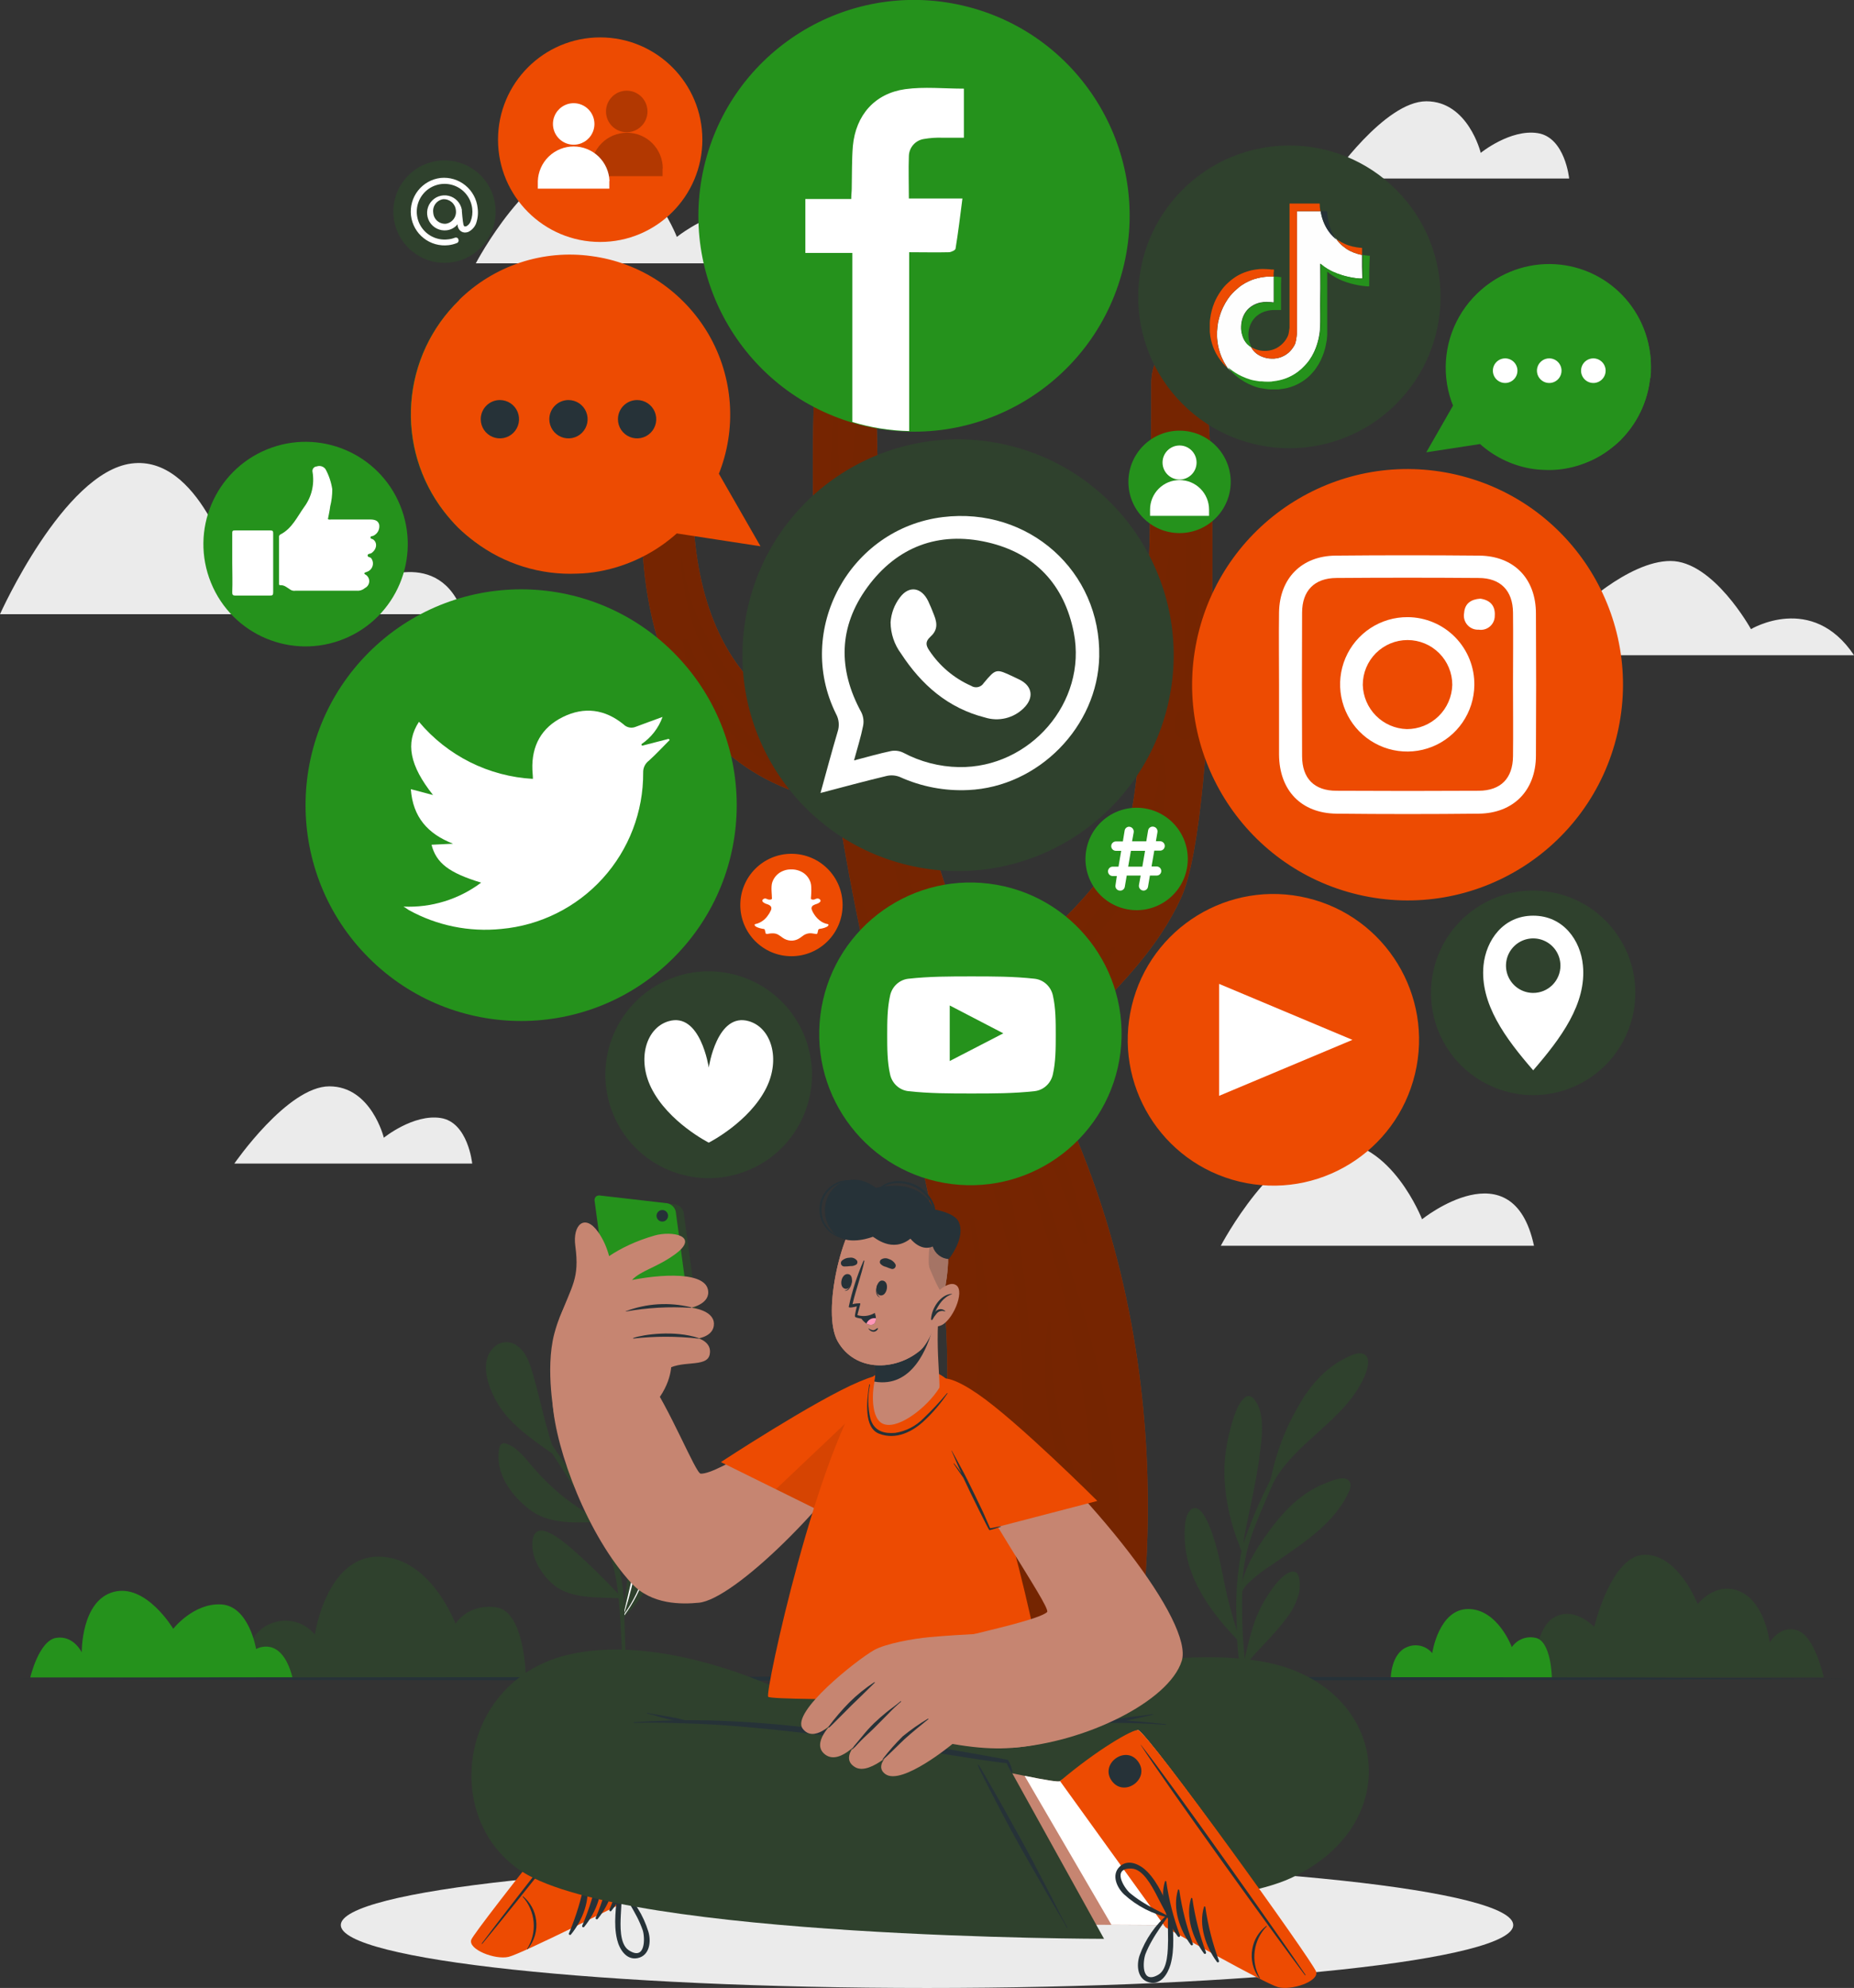 <svg width="792" height="849" viewBox="0 0 792 849" fill="none" xmlns="http://www.w3.org/2000/svg">
<rect x="0" y="0" width="792" height="849" fill="#333333" stroke="none"/>
<g clip-path="url(#clip0_971_276)">
<path d="M792.019 279.849H574.597C574.597 279.849 596.157 220.914 629.33 220.914C662.504 220.914 672.896 261.666 672.896 261.666C672.896 261.666 695.29 239.582 713.612 239.582C731.934 239.582 747.988 268.691 747.988 268.691C747.988 268.691 774.085 252.992 792.019 279.849Z" fill="#EBEBEB"/>
<path d="M670.318 76.244H568.722C568.722 76.244 591.426 43.254 609.302 43.254C627.179 43.254 632.549 65.279 632.549 65.279C632.549 65.279 645.171 55.033 656.882 56.857C668.592 58.681 670.318 76.244 670.318 76.244Z" fill="#EBEBEB"/>
<path d="M201.718 496.939H100.103C100.103 496.939 122.806 463.949 140.702 463.949C158.598 463.949 163.968 485.897 163.968 485.897C163.968 485.897 176.59 475.651 188.281 477.475C199.973 479.299 201.718 496.939 201.718 496.939Z" fill="#EBEBEB"/>
<path d="M197.918 262.305H0C0 262.305 27.144 201.739 56.11 197.955C85.077 194.171 98.959 242.957 98.959 242.957C98.959 242.957 117.669 225.706 132.365 225.706C147.062 225.706 158.423 248.41 158.423 248.41C158.423 248.41 187.836 232.866 197.918 262.305Z" fill="#EBEBEB"/>
<path d="M337.03 112.473H203.25C203.25 112.473 226.225 68.597 251.139 67.956C276.053 67.316 289.14 101.179 289.14 101.179C289.14 101.179 327.976 70.052 337.03 112.473Z" fill="#EBEBEB"/>
<path d="M655.292 532.026H521.511C521.511 532.026 544.564 488.092 569.478 487.509C594.393 486.927 607.48 520.713 607.48 520.713C607.48 520.713 646.237 489.586 655.292 532.026Z" fill="#EBEBEB"/>
<path d="M396.009 849.019C534.314 849.019 646.431 836.986 646.431 822.143C646.431 807.299 534.314 795.266 396.009 795.266C257.705 795.266 145.588 807.299 145.588 822.143C145.588 836.986 257.705 849.019 396.009 849.019Z" fill="#EBEBEB"/>
<path d="M254.668 649.995C244.973 650.344 234.135 650.888 226.089 644.581C218.663 638.759 212.052 630.104 213.021 620.149C213.312 617.316 213.952 615.55 216.899 616.772C221.533 618.616 225.1 623.72 228.299 627.31C232.38 631.986 236.892 636.268 241.774 640.098C245.225 642.757 248.948 645.046 252.477 647.608C252.923 647.919 253.369 648.248 253.795 648.598L254.299 648.966H254.571C254.65 648.969 254.728 648.989 254.799 649.026C254.869 649.063 254.931 649.116 254.978 649.18C254.986 649.238 254.986 649.297 254.978 649.355C255.021 649.481 255.013 649.619 254.955 649.739C254.897 649.859 254.793 649.951 254.668 649.995Z" fill="#2F412D"/>
<path d="M260.019 655.914L259.786 657.04C259.778 657.085 259.757 657.127 259.726 657.161C259.695 657.195 259.656 657.221 259.612 657.234C259.518 657.269 259.416 657.268 259.323 657.233C259.23 657.197 259.153 657.128 259.108 657.04C259.089 657.004 259.079 656.964 259.079 656.923C259.079 656.883 259.089 656.843 259.108 656.807C259.101 656.755 259.101 656.703 259.108 656.652L259.224 656.322C259.224 656.322 259.224 656.322 259.224 656.205C257.498 649.782 256.839 643.087 255.017 636.664C253.194 630.241 251.139 624.496 249.898 618.228C249.103 614.347 246.369 594.456 255.094 596.882C258.972 597.988 261.609 603.596 263.082 606.934C264.988 611.454 266.078 616.277 266.301 621.178C266.882 633.326 262.462 644.329 260.019 655.914Z" fill="#2F412D"/>
<path d="M262.811 631.229C262.979 626.703 262.509 622.176 261.415 617.781C261.027 616.268 259.127 608.971 256.665 609.146C255.056 609.262 254.726 612.406 254.726 613.454C254.183 617.859 255.599 622.361 256.471 626.65C258.175 635.39 259.244 644.243 259.67 653.138C259.67 653.682 259.496 654.264 259.437 654.827C259.379 655.39 259.321 655.758 259.263 656.224V656.709C259.252 656.832 259.252 656.955 259.263 657.078C259.309 657.166 259.385 657.235 259.478 657.271C259.571 657.306 259.674 657.307 259.767 657.272C259.767 656.923 259.864 656.554 259.922 656.185C259.922 656.496 259.922 656.787 259.922 657.078L260.097 656.146V655.933C260.097 655.448 260.097 654.943 260.097 654.458C261.464 646.776 262.371 639.02 262.811 631.229ZM259.864 651.256C259.618 646.081 259.121 640.906 258.371 635.731C257.789 631.579 256.995 627.465 256.122 623.37C255.561 621.07 255.191 618.726 255.017 616.365C255.017 614.54 255.191 607.865 258.643 611.998C261.124 615.026 261.725 621.41 262.036 625.117C262.33 629.217 262.245 633.335 261.784 637.42C261.318 642.038 260.562 646.637 259.864 651.256Z" fill="white"/>
<path d="M265.235 682.576C265.119 682.599 265.001 682.599 264.886 682.576C256.006 682.129 244.179 682.964 236.792 677.084C231.343 672.757 225.992 664.179 227.698 656.883C229.637 648.694 240.747 658.532 243.674 660.9C251.315 667.573 258.577 674.667 265.428 682.149C265.428 682.149 265.428 682.246 265.545 682.304C265.622 682.459 265.448 682.537 265.235 682.576Z" fill="#2F412D"/>
<path d="M281.462 664.276C279.144 674.456 273.845 683.712 266.243 690.862C266.203 690.91 266.148 690.944 266.087 690.959C266.004 690.991 265.912 690.993 265.827 690.964C265.742 690.936 265.67 690.879 265.622 690.804C265.561 690.73 265.527 690.638 265.527 690.542C265.527 690.446 265.561 690.353 265.622 690.28L266.107 689.911C267.561 677.841 269.19 665.829 270.43 653.719C270.721 650.867 272.951 632.684 278.535 635.653C281.967 637.477 282.199 644.929 282.509 648.266C282.969 653.625 282.616 659.023 281.462 664.276Z" fill="#2F412D"/>
<path d="M278.244 648.092C277.934 647.083 277.41 646.035 276.305 646.753C274.134 648.092 273.281 656.65 272.912 658.998C271.419 668.701 269.035 678.112 266.766 687.66L266.184 690.086L265.642 690.804C265.686 690.878 265.755 690.934 265.836 690.962C265.918 690.991 266.007 690.989 266.088 690.959C266.099 690.882 266.099 690.803 266.088 690.726C266.34 690.416 266.592 690.086 266.824 689.756C270.624 684.536 273.588 678.755 275.607 672.621C276.881 668.737 277.745 664.73 278.186 660.667C278.671 656.921 279.369 651.74 278.244 648.092ZM266.844 689.077C266.844 689.251 266.611 689.406 266.514 689.562C266.514 689.232 266.727 688.921 266.805 688.591C269.105 681.326 270.925 673.916 272.253 666.411C272.893 662.53 273.3 658.765 274.076 654.981C274.405 653.389 275.2 648.829 276.519 648.092C277.837 647.354 277.818 649.12 277.953 650.149C278.089 651.177 277.953 652.225 277.953 652.924C278.163 665.847 274.274 678.505 266.844 689.077Z" fill="white"/>
<path d="M267.716 716.923H265.933C265.933 715.351 265.933 713.779 265.933 712.227C265.719 705.92 265.467 699.613 265.099 693.306C264.886 689.697 264.633 686.126 264.246 682.594C264.236 682.471 264.236 682.348 264.246 682.225C264.246 681.954 264.246 681.663 264.129 681.352C264.013 681.042 264.129 680.731 264.013 680.421C263.208 672.42 261.153 664.595 257.925 657.231C256.781 654.766 255.56 652.379 254.261 649.993L253.892 649.313L253.776 649.139C253.66 648.906 253.524 648.673 253.388 648.44C253.252 648.207 253.194 648.091 253.078 647.897C248.987 640.678 244.276 633.769 239.836 626.803C238.556 624.862 237.276 622.805 235.958 620.806C235.875 620.69 235.804 620.567 235.745 620.438C235.637 620.303 235.539 620.16 235.454 620.011C229.851 611.162 224.344 602.254 218.528 593.58C218.314 593.27 218.838 592.979 219.051 593.289C222.929 599.111 227.039 604.7 231.072 610.405L232.681 612.675C233.748 614.189 234.814 615.664 235.861 617.177C237.955 620.185 240.049 623.213 242.065 626.259C248.026 634.743 253.465 643.583 258.352 652.729C258.701 653.408 259.03 654.107 259.36 654.825C259.573 655.252 259.786 655.698 259.961 656.125C260.135 656.552 260.426 657.134 260.659 657.658C264.279 666.561 266.3 676.034 266.63 685.641C266.63 686.301 266.63 686.98 266.747 687.581C266.747 687.872 266.747 688.183 266.747 688.513C266.737 688.674 266.737 688.836 266.747 688.998C266.747 689.212 266.747 689.425 266.747 689.658V690.124C266.747 690.706 266.747 691.269 266.747 691.87C266.999 698.177 267.173 704.484 267.309 710.771C267.561 712.886 267.639 714.905 267.716 716.923Z" fill="#2F412D"/>
<path d="M214.727 602.586C209.88 596.046 203.637 582.559 210.85 575.534C212.153 574.183 213.908 573.361 215.779 573.225C217.65 573.089 219.505 573.649 220.99 574.797C224.868 577.533 226.477 582.714 227.698 586.983C230.994 598.433 233.166 610.096 237.257 621.312C237.429 621.704 237.578 622.106 237.703 622.515C237.703 622.748 237.412 622.845 237.334 622.612L236.927 621.526C229.152 615.898 220.486 610.348 214.727 602.586Z" fill="#2F412D"/>
<path d="M538.185 620.884C537.39 627.366 536.149 633.77 534.831 640.173C534.094 643.802 533.319 647.412 532.582 651.06C531.768 655.058 530.643 659.133 531.671 663.169C531.689 663.356 531.689 663.545 531.671 663.732C531.617 663.799 531.546 663.851 531.466 663.882C531.386 663.913 531.299 663.922 531.214 663.908C531.129 663.894 531.05 663.858 530.983 663.803C530.917 663.748 530.867 663.677 530.837 663.596C530.831 663.506 530.831 663.415 530.837 663.324C530.232 662.269 529.763 661.141 529.441 659.967C525.624 650.626 523.466 640.69 523.062 630.606C522.91 624.538 523.562 618.476 525.001 612.578C526.164 607.882 527.793 600.935 531.302 597.248C534.482 593.988 537.119 599.189 538.049 601.847C539.93 607.824 538.941 614.733 538.185 620.884Z" fill="#2F412D"/>
<path d="M575.392 638.777C571.049 647.257 563.758 653.739 556.197 659.289C552.145 662.258 547.976 665.11 543.866 667.924C540.05 670.293 536.483 673.043 533.222 676.133C533.076 676.272 532.94 676.421 532.814 676.579C531.965 677.508 531.224 678.53 530.604 679.626C530.58 679.661 530.548 679.689 530.511 679.709C530.474 679.729 530.433 679.741 530.391 679.742C530.354 679.875 530.309 680.004 530.255 680.13H530.081V679.703C530.043 679.661 530.021 679.606 530.021 679.548C530.021 679.491 530.043 679.436 530.081 679.393C530.071 679.348 530.071 679.302 530.081 679.257C530.071 679.115 530.071 678.972 530.081 678.83C531.302 668.933 538.224 658.939 544.079 651.313C549.935 643.687 557.128 636.953 566.163 633.479C568.431 632.606 573.588 630.2 575.857 632.043C578.125 633.887 576.322 636.992 575.392 638.777Z" fill="#2F412D"/>
<path d="M529.228 699.789C529.178 699.861 529.111 699.92 529.033 699.961C528.956 700.001 528.87 700.022 528.782 700.022L528.898 700.178C528.926 700.206 528.941 700.245 528.941 700.284C528.941 700.324 528.926 700.362 528.898 700.391C528.888 700.407 528.873 700.42 528.856 700.429C528.839 700.438 528.82 700.443 528.801 700.443C528.782 700.443 528.763 700.438 528.746 700.429C528.729 700.42 528.715 700.407 528.704 700.391C520.678 692.241 512.961 682.305 508.967 671.496C507.241 666.936 506.272 662.125 506.097 657.252C506 653.934 505.826 647.219 508.676 644.794C514.493 639.923 519.631 660.609 520.406 663.734C521.821 669.419 522.771 675.222 524.07 680.927C525.505 687.176 527.405 693.327 529.267 699.46C529.285 699.514 529.291 699.572 529.284 699.629C529.278 699.686 529.258 699.741 529.228 699.789Z" fill="#2F412D"/>
<path d="M554.995 679.938C554.042 683.919 552.25 687.65 549.741 690.883C544.972 697.461 538.903 702.914 533.707 709.144C532.931 710.075 532.156 711.084 531.438 711.977C531.438 712.093 530.76 713.471 530.76 713.355C530.76 713.238 530.76 712.811 531.031 711.919C531.865 707.552 534.599 694.453 538.011 687.681C540.05 683.42 542.603 679.425 545.611 675.785C547.085 674.116 550.536 670.507 553.134 671.302C555.732 672.098 555.344 677.842 554.995 679.938Z" fill="#2F412D"/>
<path d="M582.876 587.819C574.616 606.836 552.901 615.705 543.498 634.043V634.14C543.207 634.683 542.935 635.266 542.664 635.828C542.64 635.886 542.601 635.937 542.551 635.976C542.502 636.015 542.443 636.041 542.381 636.051C542.319 636.06 542.255 636.054 542.196 636.032C542.137 636.01 542.084 635.973 542.044 635.925C542.009 635.881 541.99 635.826 541.99 635.77C541.99 635.714 542.009 635.659 542.044 635.615C542.1 635.475 542.165 635.339 542.238 635.207C544.104 623.503 548.044 612.226 553.871 601.907C558.621 593.136 565.135 584.947 574.151 580.328C576.381 579.183 580.704 576.777 583.186 578.659C585.668 580.541 583.903 585.471 582.876 587.819Z" fill="#2F412D"/>
<path d="M553.987 610.116C551.506 615.472 549.14 620.925 546.794 626.359C545.67 628.92 544.584 631.482 543.498 634.121V634.257C543.11 635.188 542.703 636.197 542.296 637.032C538.729 645.376 534.773 653.915 532.602 662.764C531.513 667.454 530.864 672.236 530.663 677.046C530.663 677.551 530.663 678.056 530.663 678.541C530.663 678.812 530.663 679.084 530.663 679.356C530.653 679.504 530.653 679.653 530.663 679.802C530.508 683.974 530.566 688.166 530.663 692.241C530.779 697.908 531.245 703.535 531.788 709.163C531.77 709.331 531.77 709.5 531.788 709.667C531.788 709.92 531.788 710.172 531.788 710.424C531.788 710.677 531.788 710.677 531.788 710.812V711.55C531.981 713.354 532.137 715.159 532.292 716.983H530.566C529.449 711.462 528.749 705.863 528.472 700.236C528.463 700.12 528.463 700.003 528.472 699.887C528.472 699.344 528.472 698.781 528.375 698.237C528.278 697.694 528.375 696.898 528.375 696.297C528.375 694.667 528.259 693.056 528.24 691.465C527.778 682.074 528.429 672.661 530.178 663.424L530.353 662.667C530.353 662.57 530.353 662.453 530.353 662.356C530.387 662.173 530.432 661.991 530.489 661.813L530.702 660.959C530.838 660.435 530.993 659.931 531.148 659.426C531.184 659.275 531.229 659.126 531.283 658.98C533.927 651.071 537.114 643.355 540.823 635.887C541.462 634.509 542.102 633.17 542.761 631.812L543.847 629.541L545.534 626.145C545.534 626.145 545.534 626.145 545.534 626.029C548.19 620.692 550.943 615.395 553.561 610.039C553.697 609.67 554.123 609.864 553.987 610.116Z" fill="#2F412D"/>
<path d="M224.635 716.399H103.244C103.244 716.399 103.515 698.313 115.458 693.5C118.696 692.088 122.305 691.77 125.74 692.592C129.175 693.415 132.249 695.334 134.498 698.06C134.498 698.06 139.364 664.799 161.642 664.799C183.919 664.799 194.602 693.5 194.602 693.5C194.602 693.5 199.585 684.826 211.935 686.436C224.286 688.047 224.635 716.399 224.635 716.399Z" fill="#2F412D"/>
<path d="M779.087 716.399C779.087 716.399 775.365 698.934 767.939 696.334C760.513 693.733 755.976 701.457 755.976 701.457C755.976 701.457 754.212 684.846 743.665 679.858C733.117 674.871 725.207 685.078 725.207 685.078C725.207 685.078 717.122 663.984 702.677 663.984C688.233 663.984 681.02 694.839 681.02 694.839C681.02 694.839 672.489 685.641 663.745 690.842C655.001 696.043 655.001 716.399 655.001 716.399H779.087Z" fill="#2F412D"/>
<path d="M124.939 716.399H12.932C12.932 716.399 16.616 700.602 24.042 699.477C31.468 698.351 34.919 705.687 34.919 705.687C34.919 705.687 34.589 683.642 48.491 679.877C62.392 676.112 74.006 695.615 74.006 695.615C74.006 695.615 82.692 684.496 94.558 685.214C106.423 685.932 109.409 704.27 109.409 704.27C109.409 704.27 120.17 697.905 124.939 716.399Z" fill="#25921C"/>
<path d="M662.931 716.401H594.121C594.121 716.401 594.276 706.155 601.043 703.438C602.875 702.632 604.92 702.448 606.866 702.914C608.813 703.38 610.553 704.47 611.823 706.019C611.823 706.019 614.576 687.176 627.198 687.176C639.82 687.176 645.83 703.438 645.83 703.438C646.901 701.884 648.401 700.676 650.147 699.963C651.893 699.249 653.809 699.061 655.66 699.421C662.659 700.352 662.931 716.401 662.931 716.401Z" fill="#25921C"/>
<path d="M274.134 220.953C274.134 239.544 274.134 328.286 357.504 342.744C357.504 342.744 358.861 352.117 361.518 366.768C364.697 384.544 369.777 410.082 376.505 436.066C376.494 436.123 376.494 436.183 376.505 436.24C378.832 445.186 381.352 454.171 384.066 462.904C384.056 462.968 384.056 463.034 384.066 463.098C384.338 463.932 384.59 464.747 384.842 465.562C390.151 482.218 394.489 499.168 397.832 516.328C423.464 649.063 368.847 716.925 368.847 716.925H483.646C483.646 716.925 512.089 592.728 451.713 468.085C440.603 445.012 485.061 426.246 504.585 383.302C521.046 346.935 520.561 168.073 512.573 156.546C504.585 145.019 491.828 147.891 491.828 163.765C491.828 179.639 491.828 328.151 480.64 356.987C469.453 385.824 421.738 420.444 421.738 420.444C421.738 420.444 397.212 380.274 383.465 292.366C377.028 250.993 372.957 199.083 374.934 135.801C375.348 122.411 376.053 108.517 377.048 94.118C378.192 77.603 361.052 84.842 355.352 99.299C349.652 113.756 341.625 197.337 353.045 309.832C353.045 309.832 295.907 301.778 295.907 211.775C295.829 195.066 274.134 202.363 274.134 220.953Z" fill="#ED4B02"/>
<path opacity="0.5" d="M274.134 220.953C274.134 239.544 274.134 328.286 357.504 342.744C357.504 342.744 358.861 352.117 361.518 366.768C364.697 384.544 369.777 410.082 376.505 436.066C376.494 436.123 376.494 436.183 376.505 436.24C378.832 445.186 381.352 454.171 384.066 462.904C384.056 462.968 384.056 463.034 384.066 463.098C384.338 463.932 384.59 464.747 384.842 465.562C390.151 482.218 394.489 499.168 397.832 516.328C423.464 649.063 368.847 716.925 368.847 716.925H483.646C483.646 716.925 512.089 592.728 451.713 468.085C440.603 445.012 485.061 426.246 504.585 383.302C521.046 346.935 520.561 168.073 512.573 156.546C504.585 145.019 491.828 147.891 491.828 163.765C491.828 179.639 491.828 328.151 480.64 356.987C469.453 385.824 421.738 420.444 421.738 420.444C421.738 420.444 397.212 380.274 383.465 292.366C377.028 250.993 372.957 199.083 374.934 135.801C375.348 122.411 376.053 108.517 377.048 94.118C378.192 77.603 361.052 84.842 355.352 99.299C349.652 113.756 341.625 197.337 353.045 309.832C353.045 309.832 295.907 301.778 295.907 211.775C295.829 195.066 274.134 202.363 274.134 220.953Z" fill="black"/>
<g opacity="0.1">
<path opacity="0.1" d="M426.838 466.863C433.43 489.335 442.445 511.224 448.979 533.774C455.684 556.43 460.624 579.573 463.753 602.994C466.672 625.51 467.425 648.254 466.002 670.914C464.994 686.439 461.446 701.633 458.751 716.925H469.201C481.61 681.335 479.943 641.243 473.544 605.323C469.063 581.754 462.921 558.532 455.164 535.831C447.409 512.544 440.119 488.675 430.308 465.97C429.474 464.088 426.237 464.806 426.838 466.863Z" fill="black"/>
<path opacity="0.1" d="M380.654 332.848C385.249 380.276 406.228 426.325 421.254 471.599C436.285 517.132 442.414 565.136 439.304 612.989C439.304 614.114 437.366 614.134 437.366 612.989C436.9 587.082 436.454 561.001 431.123 535.463C426.295 512.39 418.675 489.743 411.036 467.33C403.513 445.343 395.176 423.531 388.991 401.195C382.918 378.882 379.38 355.955 378.444 332.848C378.386 331.49 380.499 331.528 380.654 332.848Z" fill="black"/>
<path opacity="0.1" d="M380.868 716.926H392.501C395.719 710.445 398.608 703.866 401.342 697.521C409.476 678.672 415.491 658.977 419.276 638.799C426.741 599.231 425.093 559.992 416.058 520.773C415.786 519.648 414.022 520.152 414.119 521.22C420.924 560.167 418.908 601.21 409.931 639.711C405.524 658.699 399.445 677.259 391.764 695.172C388.5 702.603 384.864 709.863 380.868 716.926Z" fill="black"/>
<path opacity="0.1" d="M423.871 665.751C426.527 657.019 428.136 646.346 432.634 638.176C433.421 636.632 434.586 635.313 436.02 634.343C437.454 633.372 439.111 632.781 440.836 632.626C441.092 632.543 441.362 632.51 441.631 632.529C442.035 632.549 442.437 632.601 442.833 632.684C443.564 632.776 444.285 632.938 444.985 633.169C446.4 633.654 447.99 634.625 448.242 636.119C448.242 636.119 448.242 636.274 448.242 636.352C453.341 643.629 451.461 659.192 450.743 664.917C449.658 673.843 446.982 697.247 431.471 695.151C416.445 693.113 421.311 674.212 423.871 665.751Z" fill="black"/>
<path opacity="0.1" d="M361.557 366.768C364.736 384.543 369.816 410.081 376.544 436.065C376.533 436.123 376.533 436.182 376.544 436.24C377.397 439.209 378.289 442.062 379.161 445.108C380.945 451.047 382.613 456.965 384.105 462.903C384.095 462.968 384.095 463.033 384.105 463.098C384.377 463.932 384.629 464.747 384.881 465.562C390.19 482.218 394.528 499.168 397.871 516.327C400.508 494.05 396.262 471.927 389.709 449.727C381.507 421.647 372.182 394.11 361.557 366.768Z" fill="black"/>
<path opacity="0.1" d="M501.774 309.443C501.735 307.809 502.115 306.192 502.879 304.747C503.289 304.164 503.852 303.705 504.505 303.421C505.158 303.137 505.877 303.038 506.582 303.136C507.269 303.212 507.92 303.477 508.465 303.902C509.009 304.327 509.425 304.895 509.665 305.543C509.734 305.698 509.786 305.861 509.82 306.028C510.086 306.339 510.266 306.713 510.344 307.114C510.459 307.828 510.459 308.555 510.344 309.269C510.759 310.201 510.854 311.245 510.616 312.238C510.378 313.231 509.819 314.118 509.025 314.76C508.578 315.14 508.058 315.423 507.496 315.593C506.935 315.762 506.345 315.814 505.763 315.744C505.18 315.675 504.619 315.487 504.113 315.19C503.606 314.894 503.167 314.497 502.821 314.023C502.338 313.374 501.996 312.632 501.816 311.843C501.635 311.055 501.621 310.237 501.774 309.443Z" fill="black"/>
<path opacity="0.1" d="M436.726 425.568C463.87 396.654 495.589 362.752 495.492 322.718C495.492 321.709 497.043 321.787 497.179 322.718C503.306 366.73 472.129 399.39 439.014 427.684C437.54 428.984 435.446 427.005 436.726 425.568Z" fill="black"/>
<path opacity="0.1" d="M440.914 444.955C442.252 437.755 448.475 431.584 453.73 426.325C460.826 419.242 468.504 412.741 474.533 404.863C475.328 403.834 477.132 404.746 476.472 405.872C471.902 412.929 466.634 419.508 460.748 425.51C454.602 432.128 449.6 439.832 443.143 446.119C442.945 446.317 442.689 446.447 442.411 446.49C442.134 446.532 441.851 446.485 441.602 446.355C441.353 446.225 441.153 446.02 441.029 445.768C440.905 445.516 440.865 445.231 440.914 444.955Z" fill="black"/>
<path opacity="0.1" d="M507.804 182.161C507.804 181.365 509.044 181.424 509.141 182.161C514.338 217.324 515.191 254.874 508.017 289.902C507.804 291.027 505.865 290.736 505.865 289.63C505.865 253.865 507.765 217.984 507.804 182.161Z" fill="black"/>
<path opacity="0.1" d="M499.331 236.577C499.331 236.305 499.816 236.305 499.816 236.577C500.01 259.864 500.029 284.936 494.348 307.66C494.019 308.999 491.692 308.708 491.712 307.349C491.905 283.946 496.501 259.844 499.331 236.577Z" fill="black"/>
<path opacity="0.1" d="M293.949 273.368C299.766 288.776 306.3 302.613 320.046 313.771C326.407 318.972 333.373 323.383 340.792 326.909C348.004 330.285 356.089 331.838 363.147 335.369C364.194 335.893 363.593 337.116 362.585 337.31C345.697 339.115 326.367 326.734 315.393 316.197C303.508 304.786 292.844 289.727 291.681 273.718C291.603 272.417 293.542 272.301 293.949 273.368Z" fill="black"/>
<path opacity="0.1" d="M291.428 238.536C294.86 267.276 311.709 291.553 333.734 311.676C334.355 312.239 333.54 313.248 332.765 312.802C305.33 296.346 291.894 267.392 290.905 238.536C290.886 238.226 291.312 238.245 291.428 238.536Z" fill="black"/>
<path opacity="0.1" d="M356.206 175.661C356.303 174.593 358.144 174.555 358.144 175.661C356.884 239.525 370.631 302.283 376.001 365.837C376.001 366.904 374.062 367.156 373.927 366.089C367.722 335.04 362.953 303.37 359.075 271.913C355.081 239.836 352.948 207.719 356.206 175.661Z" fill="black"/>
<path opacity="0.1" d="M364.852 212.746C366.712 240.093 372.971 266.96 383.388 292.309C376.951 250.936 372.879 199.026 374.857 135.744C371.883 144.56 369.474 153.556 367.644 162.679C364.597 179.182 363.659 196.006 364.852 212.746Z" fill="black"/>
<path opacity="0.1" d="M356.942 140.362C357.892 134.676 360.587 129.456 361.789 123.828C362.041 122.644 364.251 122.606 364.465 123.828C365.337 128.738 363.631 132.852 362.235 137.587C360.296 144.243 359.85 151.035 358.9 157.827C358.864 158.103 358.729 158.356 358.52 158.539C358.312 158.722 358.044 158.823 357.766 158.823C357.488 158.823 357.22 158.722 357.011 158.539C356.803 158.356 356.668 158.103 356.632 157.827C355.988 152.016 356.093 146.146 356.942 140.362Z" fill="black"/>
<path opacity="0.1" d="M432.945 451.417C448.843 476.101 458.654 502.726 464.645 530.631C464.897 531.756 463.171 532.203 462.706 531.116C452.837 504.569 441.592 478.43 431.18 452.057C430.909 451.223 432.421 450.602 432.945 451.417Z" fill="black"/>
<path opacity="0.1" d="M404.444 473.694C409.562 483.222 415.321 497.233 412.994 507.964C412.994 508.178 412.587 508.217 412.471 507.964C409.698 503.191 408.981 497.621 407.604 492.44C405.995 486.405 403.92 480.467 402.35 474.431C402.059 473.403 403.862 472.568 404.444 473.694Z" fill="black"/>
<path opacity="0.1" d="M439.556 713.062C446.806 703.944 451.646 693.146 453.632 681.664C456.288 668.08 459.158 653.37 456.405 639.592C454.136 628.298 449.793 617.605 448.126 606.156C446.172 592.556 445.989 578.76 447.583 565.113C447.583 564.24 449.153 564.201 449.115 565.113C448.404 581.004 450.11 596.911 454.175 612.288C457.626 625.077 463.191 637.419 463.113 650.731C463.016 671.068 459.584 700.177 441.592 714.459C440.603 715.294 438.664 714.207 439.556 713.062Z" fill="black"/>
<path opacity="0.1" d="M415.185 716.925H421.99C422.425 713.496 422.114 710.014 421.079 706.718C418.811 698.8 414.293 690.067 415.65 681.684C415.65 681.218 414.972 680.83 414.72 681.335C409.097 693.095 413.614 704.971 415.185 716.925Z" fill="black"/>
<path opacity="0.1" d="M416.949 674.135C416.314 675.119 416.021 676.285 416.116 677.453C416.026 676.286 416.319 675.121 416.949 674.135Z" fill="black"/>
</g>
<path d="M0 716.923L98.998 716.438L197.995 716.283L396.01 715.953L594.005 716.283L693.002 716.438L792 716.923L693.002 717.389L594.005 717.564L396.01 717.894L197.995 717.564L98.998 717.389L0 716.923Z" fill="#263238"/>
<path d="M677.722 461.283C698.282 448.692 704.752 421.803 692.172 401.224C679.593 380.645 652.727 374.17 632.167 386.761C611.606 399.352 605.136 426.241 617.716 446.82C630.296 467.399 657.161 473.874 677.722 461.283Z" fill="#2F412D"/>
<path d="M676.193 412.254C675.204 401.619 667.817 391.062 654.962 391.062C642.108 391.062 634.798 401.639 633.732 412.273C632.123 428.671 643.174 443.536 654.962 457.1C666.77 443.458 677.821 428.651 676.193 412.254ZM654.962 424.052C652.661 424.052 650.412 423.369 648.499 422.09C646.586 420.811 645.095 418.992 644.215 416.865C643.334 414.737 643.104 412.396 643.553 410.137C644.002 407.879 645.109 405.804 646.736 404.176C648.363 402.547 650.436 401.438 652.693 400.989C654.949 400.54 657.288 400.77 659.414 401.652C661.54 402.533 663.357 404.025 664.635 405.94C665.913 407.855 666.595 410.106 666.595 412.409C666.595 415.497 665.37 418.458 663.188 420.642C661.006 422.826 658.048 424.052 654.962 424.052Z" fill="white"/>
<path d="M480.182 112.914C491.632 63.312 460.741 13.812 411.183 2.352C361.626 -9.109 312.17 21.81 300.719 71.412C289.269 121.013 320.161 170.513 369.718 181.974C419.275 193.434 468.732 162.515 480.182 112.914Z" fill="#25921C"/>
<path d="M388.255 66.638C388.042 72.46 388.255 78.437 388.255 84.783H411.133C410.164 92.332 409.33 99.298 408.206 106.129C408.206 106.828 406.403 107.662 405.414 107.72C399.907 107.856 394.401 107.72 388.391 107.72V184.101C380.16 183.927 371.992 182.621 364.116 180.22V108.031H344.03V84.996H363.632C363.632 83.25 363.845 81.853 363.845 80.533C363.981 74.459 363.845 68.385 364.33 62.369C365.57 49.173 373.675 39.898 386.723 38.073C394.808 36.967 403.242 37.86 411.754 37.86V58.818C408.749 58.818 405.685 58.818 402.68 58.818C399.999 58.717 397.315 58.899 394.672 59.361C392.919 59.626 391.314 60.5 390.14 61.831C388.967 63.162 388.299 64.864 388.255 66.638Z" fill="white"/>
<path d="M287.744 409.042C323.709 373.045 323.709 314.682 287.744 278.684C251.778 242.687 193.467 242.687 157.502 278.684C121.536 314.682 121.536 373.045 157.502 409.042C193.467 445.04 251.778 445.04 287.744 409.042Z" fill="#25921C"/>
<path d="M172.344 387.182C184.259 387.728 195.992 384.113 205.537 376.955C191.81 372.783 186.343 368.591 184.346 360.771L193.536 360.324C182.717 356.152 176.338 348.875 175.505 337.037L184.986 339.541C175.059 327.024 173.042 317.321 178.975 308.259C184.99 315.436 192.413 321.302 200.783 325.495C209.154 329.687 218.294 332.116 227.64 332.632C227.64 331.08 227.466 329.916 227.427 328.751C227.039 318.486 231.305 310.723 240.475 306.202C249.646 301.68 258.429 302.922 266.32 309.326C266.983 310.006 267.833 310.473 268.762 310.666C269.691 310.86 270.657 310.772 271.536 310.413C275.239 309.016 278.961 307.677 283.033 306.182C281.335 310.926 278.17 315.005 273.998 317.826C274.095 318.039 274.173 318.272 274.25 318.486L285.631 315.555L286.096 316.021C283.149 318.971 280.28 322.076 277.217 324.851C276.424 325.434 275.786 326.202 275.356 327.088C274.927 327.974 274.721 328.951 274.754 329.935C274.856 346.646 268.683 362.785 257.458 375.156C246.233 387.527 230.774 395.227 214.146 396.729C200.454 398.13 186.662 395.313 174.613 388.657C173.837 388.075 173.042 387.589 172.344 387.182Z" fill="white"/>
<path d="M478.625 449.568C483.059 414.145 457.962 381.832 422.57 377.395C387.179 372.958 354.894 398.076 350.461 433.5C346.028 468.923 371.124 501.236 406.516 505.673C441.907 510.11 474.192 484.991 478.625 449.568Z" fill="#25921C"/>
<path d="M690.89 313.387C702.451 263.856 671.707 214.322 622.219 202.75C572.732 191.178 523.242 221.95 511.68 271.482C500.119 321.013 530.864 370.547 580.351 382.119C629.838 393.691 679.328 362.918 690.89 313.387Z" fill="#ED4B02"/>
<path d="M656.126 262.054C656.126 247.111 646.742 237.447 631.949 237.292C611.462 237.098 590.974 237.098 570.487 237.292C556.004 237.447 546.62 246.995 546.387 261.53C546.252 271.757 546.387 282.003 546.387 292.23C546.387 302.456 546.387 312.256 546.387 322.27C546.504 337.561 555.83 347.322 570.933 347.497C591.188 347.717 611.455 347.717 631.736 347.497C646.548 347.322 656.049 337.581 656.126 322.813C656.243 302.566 656.243 282.313 656.126 262.054ZM646.335 322.968C646.238 332.419 641.139 337.639 631.697 337.717C611.429 337.833 591.168 337.833 570.914 337.717C561.414 337.717 556.276 332.438 556.237 323.027C556.133 302.573 556.133 282.113 556.237 261.646C556.237 252.273 561.51 246.898 570.856 246.84C591.123 246.684 611.384 246.684 631.639 246.84C641.023 246.84 646.238 252.254 646.335 261.607C646.451 271.834 646.335 282.061 646.335 292.288C646.335 302.515 646.451 312.741 646.335 322.968Z" fill="white"/>
<path d="M601.334 263.567C595.672 263.529 590.125 265.17 585.393 268.283C580.662 271.395 576.956 275.841 574.745 281.058C572.533 286.275 571.915 292.031 572.966 297.599C574.018 303.168 576.694 308.3 580.656 312.349C584.617 316.398 589.688 319.183 595.229 320.351C600.769 321.52 606.531 321.021 611.789 318.917C617.047 316.813 621.564 313.198 624.772 308.528C627.98 303.858 629.735 298.342 629.815 292.676C629.877 288.887 629.187 285.123 627.785 281.603C626.383 278.083 624.297 274.876 621.648 272.169C618.998 269.461 615.839 267.307 612.352 265.83C608.865 264.354 605.12 263.585 601.334 263.567ZM600.965 311.383C596.011 311.236 591.301 309.195 587.803 305.679C584.305 302.164 582.285 297.441 582.159 292.482C582.159 287.407 584.173 282.54 587.758 278.952C591.343 275.363 596.205 273.348 601.276 273.348C606.346 273.348 611.208 275.363 614.793 278.952C618.379 282.54 620.393 287.407 620.393 292.482C620.261 297.547 618.155 302.36 614.525 305.892C610.895 309.424 606.028 311.395 600.965 311.383Z" fill="white"/>
<path d="M638.541 262.986C638.548 263.848 638.368 264.701 638.013 265.486C637.659 266.272 637.138 266.971 636.487 267.535C635.837 268.1 635.071 268.516 634.244 268.756C633.417 268.996 632.548 269.053 631.697 268.924C630.782 268.977 629.867 268.819 629.023 268.464C628.178 268.108 627.426 267.564 626.824 266.873C626.221 266.183 625.785 265.363 625.547 264.477C625.31 263.592 625.278 262.663 625.454 261.763C625.744 257.746 628.362 255.942 632.375 255.67C636.427 256.252 638.851 258.581 638.541 262.986Z" fill="white"/>
<path d="M604.481 458.586C612.485 425.14 591.884 391.532 558.467 383.521C525.051 375.509 491.472 396.129 483.468 429.575C475.464 463.021 496.065 496.629 529.482 504.64C562.898 512.652 596.477 492.032 604.481 458.586Z" fill="#ED4B02"/>
<path d="M520.775 468.007V420.191L577.738 444.099L520.775 468.007Z" fill="white"/>
<path d="M319.387 499.893C341.957 490.688 352.797 464.914 343.601 442.324C334.404 419.735 308.653 408.884 286.083 418.089C263.514 427.294 252.673 453.068 261.869 475.658C271.066 498.248 296.818 509.098 319.387 499.893Z" fill="#2F412D"/>
<path d="M327.375 464.572C320.085 479.262 302.771 487.995 302.771 487.995C302.771 487.995 285.457 479.262 278.186 464.572C272.117 452.307 275.956 439.053 285.534 436.162C299.242 432.009 302.771 455.936 302.771 455.936C302.771 455.936 306.28 432.009 320.026 436.162C329.585 439.053 333.443 452.307 327.375 464.572Z" fill="white"/>
<path d="M596.461 172.481C621.682 147.237 621.682 106.309 596.461 81.066C571.24 55.822 530.348 55.822 505.127 81.066C479.905 106.309 479.905 147.237 505.127 172.481C530.348 197.725 571.24 197.725 596.461 172.481Z" fill="#2F412D"/>
<path d="M569.614 100.327C569.945 100.942 570.321 101.532 570.739 102.092H570.836C570.386 101.535 569.978 100.944 569.614 100.327ZM570.855 102.267L571.534 102.752L570.855 102.267ZM581.81 113.911V108.884C581.155 108.766 580.508 108.611 579.871 108.419C578.739 108.092 577.642 107.656 576.594 107.119C575.563 106.58 574.594 105.929 573.705 105.178C573.221 104.8 572.768 104.385 572.348 103.936L572.154 103.723L571.98 103.548C571.582 103.123 571.225 102.662 570.913 102.17C570.741 102.094 570.584 101.989 570.448 101.86C569.717 101.228 569.036 100.54 568.412 99.803C567.453 98.673 566.639 97.428 565.989 96.096C565.343 94.765 564.849 93.365 564.515 91.924C564.379 91.4 564.282 90.876 564.166 90.352V90.216H554.317C554.084 90.216 554.045 90.216 554.045 90.488V137.256C554.045 138.614 554.045 139.992 554.045 141.35C554.045 142.126 554.045 142.903 553.89 143.679C553.788 144.662 553.606 145.636 553.347 146.59C553.2 147.012 553.005 147.416 552.766 147.793C552.201 148.771 551.495 149.66 550.672 150.432C549.224 151.753 547.439 152.647 545.514 153.013L544.312 153.168C543.925 153.168 543.517 153.168 543.13 153.168C541.751 153.146 540.39 152.863 539.116 152.334C538.187 151.967 537.318 151.463 536.538 150.84C535.681 150.142 534.975 149.277 534.463 148.297C534.136 147.571 533.851 146.826 533.61 146.066C533.803 146.805 534.076 147.521 534.424 148.2C534.134 148.042 533.861 147.853 533.61 147.638C533.301 147.4 533.01 147.14 532.737 146.861C531.937 146.019 531.317 145.022 530.915 143.931C530.687 143.298 530.505 142.65 530.372 141.991C530.269 141.472 530.204 140.947 530.178 140.419C530.178 140.108 530.178 139.778 530.178 139.468C530.207 138.344 530.383 137.228 530.702 136.149C531.034 135.035 531.551 133.986 532.233 133.045C532.991 132.017 533.947 131.153 535.045 130.502C536.054 129.898 537.154 129.459 538.302 129.202C538.801 129.096 539.306 129.018 539.814 128.969C540.608 128.902 541.405 128.902 542.199 128.969C542.752 128.973 543.303 129.025 543.847 129.125C544.08 129.125 544.118 129.125 544.118 128.892V118.122C543.304 118.122 542.49 118.122 541.656 118.122C540.701 118.184 539.75 118.294 538.806 118.451C537.75 118.644 536.707 118.903 535.684 119.228C534.952 119.472 534.233 119.757 533.532 120.082C532.445 120.575 531.401 121.159 530.411 121.828C529.693 122.313 529.034 122.837 528.472 123.381C527.787 123.94 527.14 124.542 526.533 125.185C525.78 125.982 525.092 126.838 524.478 127.747C523.754 128.826 523.106 129.954 522.539 131.123C522.116 132.002 521.741 132.902 521.415 133.821C520.976 135.09 520.62 136.387 520.348 137.702C520.232 138.342 520.154 138.983 520.077 139.643C519.927 140.93 519.869 142.227 519.902 143.524C519.902 144.261 519.999 144.998 520.077 145.736C520.202 146.896 520.416 148.044 520.717 149.171C521.033 150.362 521.435 151.53 521.919 152.664C522.458 153.922 523.106 155.129 523.857 156.273C524.032 156.545 524.226 156.817 524.381 157.108C524.536 157.399 525.389 158.311 525.971 158.932C525.544 158.466 525.156 157.981 524.749 157.515C524.739 157.497 524.734 157.477 524.734 157.457C524.734 157.437 524.739 157.416 524.749 157.399L524.924 157.515C525.088 157.634 525.243 157.764 525.389 157.903C526.055 158.43 526.748 158.922 527.464 159.378C528.375 159.97 529.327 160.495 530.314 160.95C531.57 161.533 532.866 162.026 534.192 162.425C534.83 162.596 535.477 162.732 536.13 162.832L537.914 163.123C538.192 163.142 538.47 163.142 538.748 163.123C539.643 163.218 540.543 163.263 541.443 163.259C542.218 163.259 542.975 163.259 543.75 163.085C544.657 162.994 545.557 162.845 546.445 162.638C547.778 162.345 549.077 161.916 550.323 161.357C551.783 160.712 553.162 159.898 554.433 158.932C555.464 158.158 556.418 157.287 557.283 156.331C557.989 155.614 558.637 154.842 559.222 154.022C560.011 152.908 560.698 151.726 561.277 150.49C561.93 149.103 562.462 147.661 562.867 146.182C563.1 145.367 563.294 144.533 563.449 143.698C563.604 142.864 563.643 142.495 563.74 141.874C563.792 141.534 563.824 141.19 563.837 140.846C564.108 136.169 563.837 131.492 563.953 126.815C564.069 122.139 563.953 117.442 563.953 112.746V112.591L564.438 112.998C565.194 113.635 565.998 114.212 566.842 114.726C567.598 115.191 568.373 115.599 569.168 115.987C570.565 116.621 572.003 117.159 573.473 117.598C574.52 117.908 575.605 118.18 576.691 118.393C577.777 118.607 578.359 118.704 579.192 118.801C579.696 118.801 580.2 118.917 580.724 118.956H581.732C581.926 118.956 581.945 118.956 581.945 118.743L581.81 113.911ZM524.594 157.302C524.594 157.302 524.633 157.36 524.594 157.341V157.302ZM525.874 158.854V158.971V158.854ZM564.166 90.119C564.155 90.164 564.155 90.21 564.166 90.255V90.119Z" fill="#FEFEFE"/>
<path d="M584.912 122.08C584.912 122.255 584.912 122.313 584.679 122.313C583.943 122.313 583.225 122.216 582.489 122.139C581.752 122.061 581.325 122.003 580.744 121.906C580.162 121.809 579.445 121.653 578.805 121.518C577.531 121.246 576.275 120.896 575.043 120.47C574.052 120.139 573.081 119.75 572.135 119.305C570.952 118.754 569.817 118.105 568.742 117.365C568.128 116.939 567.539 116.479 566.978 115.987C566.978 117.928 566.978 119.868 566.978 121.809C566.978 128.717 566.978 135.613 566.978 142.495C566.965 143.203 566.913 143.909 566.823 144.61C566.823 145.076 566.706 145.542 566.629 146.008C566.551 146.473 566.396 147.347 566.26 147.948C566.125 148.55 565.795 149.753 565.504 150.646C565.138 151.717 564.711 152.767 564.225 153.789C563.625 155.029 562.925 156.216 562.131 157.341C561.77 157.871 561.375 158.376 560.948 158.854C560.599 159.281 560.211 159.708 559.804 160.116C559.244 160.676 558.655 161.207 558.04 161.707C557.458 162.153 556.876 162.58 556.275 162.968C555.238 163.625 554.148 164.196 553.018 164.676C552.02 165.079 550.997 165.416 549.955 165.685C549.315 165.84 548.675 165.957 548.016 166.054C547.357 166.151 546.717 166.228 546.077 166.306C545.902 166.306 545.709 166.306 545.534 166.306H542.975C542.975 166.306 542.858 166.306 542.8 166.306C542.092 166.284 541.386 166.213 540.687 166.093L539.02 165.84C537.79 165.648 536.587 165.316 535.433 164.851C534.754 164.598 534.056 164.307 533.397 163.997C532.24 163.431 531.126 162.782 530.062 162.056C529.444 161.649 528.848 161.209 528.278 160.737C527.526 160.13 526.807 159.482 526.126 158.796V158.68C525.545 158.059 524.517 156.894 524.536 156.855C524.73 156.974 524.912 157.11 525.079 157.263L525.545 157.651C526.211 158.177 526.903 158.67 527.619 159.126C528.53 159.718 529.483 160.243 530.469 160.698C531.725 161.281 533.021 161.774 534.347 162.173C534.985 162.344 535.633 162.48 536.286 162.58L538.07 162.871C538.347 162.89 538.626 162.89 538.903 162.871C539.798 162.965 540.698 163.011 541.598 163.007C542.374 163.007 543.13 163.007 543.905 162.832C544.813 162.742 545.713 162.593 546.601 162.386C547.933 162.093 549.233 161.664 550.478 161.105C551.938 160.46 553.318 159.646 554.589 158.68C555.619 157.906 556.574 157.035 557.439 156.079C558.144 155.361 558.793 154.589 559.378 153.77C560.166 152.656 560.854 151.474 561.433 150.238C562.085 148.85 562.617 147.409 563.023 145.93C563.255 145.115 563.449 144.281 563.604 143.446C563.759 142.612 563.798 142.243 563.895 141.622C563.947 141.281 563.98 140.938 563.992 140.593C564.263 135.917 563.992 131.24 564.108 126.563C564.225 121.886 564.108 117.19 564.108 112.494V112.591L564.593 112.999C565.349 113.635 566.153 114.212 566.997 114.726C567.753 115.191 568.529 115.599 569.324 115.987C570.72 116.621 572.158 117.159 573.628 117.598C574.675 117.908 575.761 118.18 576.847 118.393C577.932 118.607 578.514 118.704 579.348 118.801C579.852 118.801 580.356 118.917 580.879 118.956H581.888C582.081 118.956 582.101 118.956 582.101 118.743V108.846C582.398 108.934 582.703 108.992 583.012 109.02C583.477 109.02 583.962 109.156 584.427 109.195C584.893 109.234 584.835 109.195 585.028 109.195C585.222 109.195 585.164 109.195 585.164 109.35C585.164 109.506 585.164 109.35 585.164 109.35C584.912 113.678 584.893 117.889 584.912 122.08Z" fill="#25921C"/>
<path d="M544.061 118.122C543.246 118.122 542.432 118.122 541.598 118.122C540.643 118.184 539.692 118.294 538.748 118.452C537.692 118.644 536.65 118.903 535.627 119.228C534.894 119.472 534.175 119.757 533.474 120.082C532.387 120.576 531.343 121.16 530.353 121.828C529.636 122.314 528.976 122.838 528.414 123.381C527.729 123.94 527.082 124.543 526.475 125.186C525.722 125.982 525.034 126.839 524.42 127.747C523.696 128.826 523.048 129.955 522.481 131.124C522.058 132.002 521.683 132.903 521.357 133.821C520.919 135.091 520.562 136.387 520.29 137.702C520.174 138.343 520.096 138.983 520.019 139.643C519.869 140.931 519.811 142.228 519.844 143.524C519.844 144.261 519.941 144.999 520.019 145.736C520.144 146.896 520.358 148.044 520.659 149.171C520.975 150.363 521.377 151.53 521.861 152.664C522.4 153.922 523.049 155.13 523.8 156.274C523.974 156.545 524.168 156.817 524.323 157.108L523.819 156.662C522.961 155.852 522.176 154.969 521.473 154.023C520.755 153.082 520.107 152.089 519.534 151.053C518.828 149.741 518.25 148.363 517.809 146.939C517.475 145.885 517.216 144.809 517.033 143.718C516.943 143.084 516.865 142.437 516.8 141.778C516.829 141.52 516.829 141.259 516.8 141.001V137.935C516.8 137.935 516.8 137.935 516.8 137.799C516.82 137.195 516.878 136.592 516.975 135.995C517.275 133.682 517.875 131.419 518.759 129.261C519.461 127.582 520.338 125.982 521.376 124.487C521.834 123.815 522.325 123.168 522.85 122.546C523.444 121.85 524.093 121.201 524.788 120.606C525.908 119.574 527.13 118.657 528.433 117.87C529.823 117.059 531.299 116.408 532.835 115.929C533.902 115.575 534.998 115.315 536.111 115.153L537.953 114.92C538.941 114.852 539.932 114.852 540.92 114.92C541.692 114.936 542.463 115 543.227 115.114C543.485 115.133 543.744 115.133 544.002 115.114C544.158 115.114 544.216 115.114 544.216 115.347C544.061 116.298 544.061 117.21 544.061 118.122Z" fill="#ED4B02"/>
<path d="M564.166 90.159H554.317C554.084 90.159 554.046 90.159 554.046 90.43V137.198C554.046 138.556 554.046 139.934 554.046 141.293C554.046 142.069 554.046 142.845 553.891 143.621C553.788 144.605 553.607 145.578 553.348 146.532C553.201 146.954 553.005 147.358 552.766 147.735C552.201 148.713 551.495 149.602 550.672 150.374C549.225 151.696 547.439 152.589 545.515 152.955L544.313 153.111C543.925 153.111 543.518 153.111 543.13 153.111C541.752 153.088 540.39 152.805 539.117 152.276C538.188 151.909 537.319 151.405 536.538 150.782C535.681 150.085 534.975 149.22 534.463 148.24L534.948 148.512C536.857 149.53 539.014 149.987 541.172 149.831C542.619 149.728 544.031 149.332 545.321 148.667C546.016 148.295 546.666 147.846 547.26 147.328C548.175 146.557 548.955 145.639 549.567 144.611C550.094 143.81 550.439 142.902 550.575 141.952L550.866 140.012C550.866 139.624 550.866 139.216 550.866 138.809C550.866 138.401 550.866 137.431 550.866 136.752V87.073C550.866 87.073 550.866 86.918 551.002 86.937H563.43C563.759 86.937 563.759 86.937 563.759 87.248C563.765 88.14 563.85 89.029 564.011 89.906C564.074 89.983 564.126 90.068 564.166 90.159Z" fill="#ED4B02"/>
<path d="M547.24 121.09V132.19C547.24 132.462 547.24 132.462 546.969 132.404C546.678 132.385 546.387 132.385 546.096 132.404H544.817C543.697 132.371 542.577 132.475 541.482 132.714C539.725 133.068 538.088 133.87 536.732 135.043C535.847 135.822 535.111 136.755 534.56 137.798C534.069 138.718 533.716 139.706 533.513 140.729C533.436 141.156 533.378 141.583 533.339 142.01C533.3 142.559 533.3 143.11 533.339 143.659C533.367 144.313 533.458 144.963 533.61 145.6L533.727 146.104C533.967 146.864 534.252 147.609 534.58 148.336C534.273 148.174 533.981 147.985 533.707 147.773C533.398 147.535 533.107 147.276 532.835 146.997C532.035 146.154 531.415 145.157 531.012 144.067C530.784 143.434 530.603 142.785 530.469 142.126C530.367 141.607 530.302 141.082 530.275 140.554C530.275 140.244 530.275 139.914 530.275 139.603C530.304 138.479 530.48 137.363 530.799 136.285C531.131 135.171 531.649 134.121 532.331 133.18C533.088 132.153 534.044 131.288 535.142 130.638C536.151 130.033 537.251 129.594 538.399 129.338C538.898 129.232 539.403 129.154 539.911 129.105C540.705 129.037 541.503 129.037 542.296 129.105C542.849 129.108 543.4 129.16 543.944 129.26C544.177 129.26 544.216 129.26 544.216 129.027V118.121C544.325 118.14 544.436 118.14 544.545 118.121C545.286 118.144 546.024 118.215 546.756 118.335C546.891 118.344 547.027 118.344 547.163 118.335C547.298 118.335 547.318 118.335 547.318 118.509L547.24 121.09Z" fill="#25921C"/>
<path d="M570.855 102.209C570.683 102.134 570.526 102.028 570.39 101.899C569.658 101.267 568.978 100.58 568.354 99.842C567.413 98.697 566.618 97.439 565.989 96.097C565.343 94.766 564.849 93.366 564.515 91.924C564.379 91.4 564.282 90.876 564.166 90.353C564.156 90.301 564.156 90.249 564.166 90.197H566.803C566.919 90.197 566.958 90.197 566.958 90.353C566.948 91.12 567.006 91.886 567.132 92.642C567.3 93.884 567.566 95.11 567.927 96.31C568.247 97.368 568.649 98.4 569.129 99.396C569.271 99.722 569.433 100.04 569.614 100.346C569.974 100.991 570.383 101.607 570.836 102.19L570.855 102.209Z" fill="#263238"/>
<path d="M581.849 106.15V108.867C581.194 108.748 580.547 108.593 579.91 108.401C578.779 108.074 577.681 107.639 576.634 107.101C575.602 106.562 574.633 105.911 573.745 105.16C573.261 104.782 572.807 104.367 572.387 103.918L572.193 103.705C571.738 103.222 571.323 102.703 570.953 102.152L571.631 102.637H571.728C572.537 103.191 573.394 103.671 574.287 104.074C574.867 104.35 575.462 104.589 576.071 104.792C577.178 105.157 578.313 105.429 579.464 105.607C580.242 105.73 581.025 105.814 581.81 105.859C581.83 105.995 581.849 106.033 581.849 106.15Z" fill="#ED4B02"/>
<path d="M498.766 301.559C510.76 252.087 480.414 202.25 430.986 190.245C381.558 178.239 331.765 208.612 319.77 258.085C307.776 307.557 338.122 357.394 387.55 369.399C436.978 381.405 486.771 351.031 498.766 301.559Z" fill="#2F412D"/>
<path d="M350.505 338.666C353.065 329.468 355.314 320.93 357.834 312.469C358.245 311.227 358.395 309.914 358.275 308.612C358.155 307.309 357.767 306.046 357.136 304.9C339.357 269.039 362.953 225.706 402.757 220.835C439.382 216.352 470.365 243.986 469.57 280.43C468.93 310.315 443.609 336.066 413.654 337.405C403.59 337.896 393.554 335.98 384.377 331.816C382.59 331.103 380.628 330.954 378.754 331.389C369.564 333.582 360.452 336.047 350.505 338.666ZM364.833 324.753C370.65 323.239 375.594 321.803 380.616 320.755C382.376 320.422 384.196 320.66 385.812 321.434C393.139 325.337 401.284 327.451 409.582 327.605C440.003 328.129 464.51 299.855 458.712 270.203C454.699 249.691 442.116 236.243 421.777 231.586C400.915 226.812 383.156 233.526 370.534 250.778C358.203 267.661 357.873 285.825 367.955 304.221C368.837 306.027 369.097 308.074 368.692 310.043C367.761 314.739 366.288 319.377 364.833 324.714V324.753Z" fill="white"/>
<path d="M384.377 255.223C388.39 249.809 393.761 250.876 396.572 256.853C397.677 259.201 397.929 259.978 399.015 262.675C400.644 266.711 400.275 269.409 397.386 272.009C395.273 273.95 395.448 275.56 396.921 277.734C401.317 284.401 407.536 289.662 414.836 292.89C415.27 293.174 415.757 293.368 416.268 293.46C416.779 293.553 417.303 293.541 417.809 293.427C418.315 293.313 418.793 293.099 419.215 292.797C419.637 292.494 419.994 292.11 420.265 291.667C425.461 285.477 425.539 285.535 432.867 288.989L435.388 290.192C441.01 292.89 441.864 297.955 437.327 302.418C435.196 304.53 432.53 306.021 429.616 306.728C426.701 307.436 423.649 307.335 420.788 306.435C404.987 302.418 393.644 292.482 384.939 279.17C382.052 275.301 380.476 270.609 380.441 265.78C380.698 261.953 382.066 258.283 384.377 255.223Z" fill="white"/>
<path d="M147.018 272.827C169.338 263.719 180.055 238.226 170.955 215.886C161.856 193.546 136.385 182.82 114.065 191.927C91.745 201.035 81.028 226.528 90.127 248.868C99.227 271.208 124.698 281.935 147.018 272.827Z" fill="#25921C"/>
<path fill-rule="evenodd" clip-rule="evenodd" d="M123.912 251.75C122.613 250.934 121.469 249.809 119.743 249.925C119.065 249.925 119.22 249.44 119.201 249.091C119.201 242.532 119.201 235.973 119.201 229.414C119.161 229.193 119.193 228.965 119.29 228.763C119.388 228.561 119.546 228.395 119.743 228.288C124.746 225.746 126.898 220.778 129.942 216.528C131.506 214.414 132.63 212.008 133.246 209.451C133.862 206.894 133.958 204.239 133.529 201.644C133.453 201.363 133.441 201.069 133.494 200.784C133.547 200.498 133.663 200.228 133.834 199.993C134.006 199.758 134.227 199.565 134.483 199.428C134.739 199.29 135.022 199.212 135.312 199.199C135.978 198.96 136.703 198.945 137.378 199.155C138.053 199.365 138.641 199.789 139.054 200.363C140.509 203.032 141.487 205.935 141.943 208.94C141.955 211.42 141.655 213.891 141.051 216.295C140.838 218.1 140.431 219.885 140.082 221.709C140.528 222.02 141.032 221.865 141.517 221.865H158.113C160.44 221.865 161.584 222.524 161.991 224.077C162.148 225.036 161.987 226.021 161.532 226.88C161.076 227.738 160.352 228.424 159.47 228.831C159.063 229.045 158.326 228.831 158.268 229.511C158.21 230.19 158.986 230.093 159.373 230.364C161.312 231.723 161.021 234.556 158.714 236.186C158.152 236.574 157.066 236.4 157.047 237.215C157.027 238.03 158.055 237.874 158.501 238.321C158.866 238.78 159.118 239.319 159.237 239.893C159.356 240.468 159.338 241.062 159.185 241.629C159.032 242.195 158.749 242.718 158.357 243.154C157.965 243.591 157.477 243.93 156.93 244.142C156.594 244.245 156.263 244.368 155.942 244.511C155.67 244.705 155.399 244.919 155.942 245.287C156.48 245.559 156.932 245.975 157.249 246.489C157.565 247.003 157.732 247.595 157.732 248.198C157.732 248.802 157.565 249.393 157.249 249.907C156.932 250.421 156.48 250.837 155.942 251.109L155.205 251.633C154.332 252.161 153.31 252.386 152.297 252.273H126.277C125.868 252.352 125.447 252.346 125.041 252.255C124.634 252.165 124.25 251.993 123.912 251.75Z" fill="white"/>
<path fill-rule="evenodd" clip-rule="evenodd" d="M99.211 240.281C99.211 236.109 99.211 231.956 99.211 227.784C99.211 226.949 99.211 226.522 100.335 226.542C105.389 226.542 110.463 226.542 115.555 226.542C116.544 226.542 116.699 226.872 116.699 227.764C116.699 236.147 116.699 244.557 116.699 252.992C116.699 254.059 116.428 254.369 115.361 254.35C110.437 254.35 105.512 254.35 100.587 254.35C99.366 254.35 99.191 253.943 99.211 252.875C99.366 248.606 99.23 244.453 99.211 240.281Z" fill="white"/>
<path d="M338.096 408.373C350.164 408.373 359.947 398.582 359.947 386.503C359.947 374.424 350.164 364.633 338.096 364.633C326.029 364.633 316.246 374.424 316.246 386.503C316.246 398.582 326.029 408.373 338.096 408.373Z" fill="#ED4B02"/>
<path d="M337.728 371.309C339.732 371.206 341.715 371.765 343.37 372.9C344.748 373.906 345.768 375.327 346.278 376.956C346.438 377.532 346.529 378.125 346.55 378.722C346.598 379.614 346.598 380.508 346.55 381.4C346.55 382.137 346.453 382.875 346.414 383.612C346.414 383.923 346.414 383.961 346.705 384.097C347.125 384.247 347.584 384.247 348.004 384.097C348.232 384.027 348.452 383.936 348.663 383.826C348.942 383.716 349.247 383.691 349.539 383.753C349.832 383.815 350.101 383.962 350.311 384.175C350.445 384.313 350.52 384.497 350.52 384.689C350.52 384.881 350.445 385.066 350.311 385.203C349.959 385.559 349.527 385.825 349.051 385.98C348.683 386.116 348.295 386.213 347.926 386.387C347.697 386.484 347.476 386.601 347.267 386.736C347.009 386.918 346.817 387.18 346.722 387.482C346.628 387.784 346.635 388.108 346.744 388.405C347.001 389.15 347.36 389.855 347.81 390.501C348.603 391.757 349.662 392.824 350.912 393.626C351.727 394.13 352.627 394.478 353.568 394.654C353.632 394.654 353.694 394.671 353.748 394.703C353.802 394.736 353.847 394.783 353.877 394.838C353.907 394.894 353.921 394.957 353.918 395.02C353.915 395.084 353.894 395.145 353.859 395.197C353.731 395.466 353.511 395.679 353.239 395.799C352.592 396.135 351.9 396.377 351.184 396.517L349.982 396.73C349.883 396.745 349.79 396.787 349.715 396.852C349.639 396.918 349.584 397.003 349.555 397.099C349.419 397.507 349.361 397.953 349.245 398.38C349.129 398.807 348.993 398.923 348.527 398.865C348.062 398.807 347.403 398.671 346.841 398.613C345.458 398.446 344.066 398.829 342.963 399.68C342.387 400.129 341.785 400.544 341.16 400.922C340.157 401.491 339.015 401.767 337.864 401.718C336.599 401.664 335.379 401.239 334.354 400.495C333.753 400.068 333.191 399.622 332.551 399.253C331.965 398.891 331.3 398.678 330.613 398.632C329.688 398.573 328.76 398.651 327.859 398.865C327.22 398.865 327.142 398.865 327.006 398.341C326.871 397.817 326.832 397.604 326.754 397.235C326.736 397.098 326.669 396.971 326.566 396.879C326.463 396.786 326.33 396.734 326.192 396.73C325.161 396.599 324.156 396.318 323.206 395.896C323.03 395.817 322.867 395.713 322.721 395.585C322.565 395.478 322.449 395.321 322.392 395.139C322.365 395.089 322.352 395.033 322.353 394.976C322.355 394.919 322.371 394.863 322.4 394.814C322.429 394.765 322.471 394.725 322.52 394.697C322.57 394.669 322.626 394.654 322.683 394.654C323.357 394.518 324.009 394.289 324.621 393.975C325.868 393.348 326.951 392.438 327.782 391.316C328.399 390.538 328.913 389.683 329.313 388.774C329.416 388.56 329.482 388.331 329.507 388.095C329.546 387.813 329.5 387.526 329.376 387.271C329.252 387.015 329.055 386.802 328.809 386.659C328.44 386.416 328.034 386.233 327.607 386.115C327.092 385.977 326.606 385.747 326.173 385.436C326.055 385.355 325.951 385.257 325.862 385.145C325.791 385.07 325.737 384.98 325.704 384.881C325.67 384.783 325.659 384.678 325.67 384.575C325.681 384.472 325.714 384.372 325.768 384.283C325.821 384.194 325.893 384.117 325.979 384.058C326.181 383.882 326.43 383.77 326.696 383.735C326.961 383.701 327.231 383.746 327.472 383.864C327.896 384.106 328.379 384.227 328.868 384.214C329.142 384.221 329.412 384.147 329.643 384C329.688 383.983 329.725 383.949 329.746 383.906C329.768 383.863 329.772 383.814 329.759 383.767C329.759 382.758 329.643 381.73 329.604 380.721C329.556 379.965 329.556 379.206 329.604 378.45C329.635 377.856 329.746 377.268 329.934 376.704C330.331 375.577 330.976 374.554 331.822 373.71C332.668 372.867 333.692 372.225 334.82 371.833C335.749 371.483 336.735 371.305 337.728 371.309Z" fill="white"/>
<path d="M503.887 227.666C515.955 227.666 525.738 217.875 525.738 205.796C525.738 193.717 515.955 183.926 503.887 183.926C491.82 183.926 482.037 193.717 482.037 205.796C482.037 217.875 491.82 227.666 503.887 227.666Z" fill="#25921C"/>
<path d="M503.887 204.806C507.903 204.806 511.158 201.548 511.158 197.529C511.158 193.51 507.903 190.252 503.887 190.252C499.872 190.252 496.617 193.51 496.617 197.529C496.617 201.548 499.872 204.806 503.887 204.806Z" fill="white"/>
<path d="M516.49 217.616V220.294H491.285V217.635C491.285 214.29 492.612 211.081 494.976 208.716C497.339 206.35 500.545 205.021 503.887 205.021C507.23 205.021 510.435 206.35 512.799 208.716C515.162 211.081 516.49 214.29 516.49 217.635V217.616Z" fill="white"/>
<path d="M175.834 184.023C177.136 196.482 181.873 208.333 189.515 218.254C197.157 228.174 207.404 235.773 219.111 240.202C230.819 244.631 243.526 245.715 255.813 243.333C268.101 240.952 279.485 235.198 288.695 226.716L322.489 231.683L305.582 202.439C309.453 192.921 311.106 182.645 310.415 172.392C309.723 162.139 306.706 152.179 301.591 143.268C296.477 134.357 289.401 126.731 280.9 120.968C272.399 115.205 262.697 111.457 252.532 110.01C242.368 108.563 232.007 109.453 222.237 112.615C212.468 115.776 203.547 121.125 196.153 128.255C188.759 135.385 183.086 144.108 179.565 153.761C176.044 163.414 174.768 173.744 175.834 183.965V184.023Z" fill="#25921C"/>
<path d="M196.056 128.174C203.415 120.902 212.347 115.423 222.161 112.162C231.976 108.901 242.409 107.946 252.651 109.37C262.961 110.731 272.823 114.435 281.482 120.198C290.133 125.999 297.364 133.681 302.635 142.67C307.915 151.729 311.039 161.884 311.766 172.347C312.492 182.81 310.8 193.299 306.823 203.002V201.838L323.633 231.141L324.873 233.295L322.43 232.926L288.675 227.745L289.47 227.493C280.08 236.003 268.504 241.722 256.044 244.007C252.96 244.582 249.835 244.906 246.699 244.977C230.946 245.699 215.434 240.895 202.842 231.393C200.337 229.536 197.954 227.52 195.707 225.358C193.527 223.134 191.481 220.782 189.581 218.314C179.445 205.098 174.516 188.614 175.731 171.997C176.947 155.381 184.222 139.791 196.173 128.193L196.056 128.174Z" fill="#ED4B02"/>
<path d="M205.363 179.035C205.363 180.655 205.843 182.238 206.742 183.585C207.641 184.931 208.919 185.981 210.414 186.601C211.909 187.221 213.554 187.383 215.141 187.067C216.729 186.751 218.186 185.971 219.331 184.826C220.475 183.68 221.254 182.221 221.57 180.633C221.886 179.044 221.724 177.397 221.104 175.901C220.485 174.405 219.436 173.126 218.091 172.226C216.745 171.326 215.163 170.846 213.545 170.846C211.375 170.846 209.294 171.709 207.76 173.244C206.225 174.78 205.363 176.863 205.363 179.035Z" fill="#263238"/>
<path d="M234.659 179.035C234.659 180.655 235.139 182.238 236.038 183.585C236.937 184.931 238.215 185.981 239.71 186.601C241.205 187.221 242.85 187.383 244.437 187.067C246.024 186.751 247.482 185.971 248.627 184.826C249.771 183.68 250.55 182.221 250.866 180.633C251.182 179.044 251.02 177.397 250.4 175.901C249.781 174.405 248.732 173.126 247.387 172.226C246.041 171.326 244.459 170.846 242.841 170.846C240.671 170.846 238.59 171.709 237.056 173.244C235.521 174.78 234.659 176.863 234.659 179.035Z" fill="#263238"/>
<path d="M263.975 179.035C263.975 180.655 264.454 182.238 265.354 183.585C266.253 184.931 267.53 185.981 269.025 186.601C270.521 187.221 272.166 187.383 273.753 187.067C275.34 186.751 276.798 185.971 277.942 184.826C279.086 183.68 279.866 182.221 280.181 180.633C280.497 179.044 280.335 177.397 279.716 175.901C279.096 174.405 278.048 173.126 276.702 172.226C275.357 171.326 273.775 170.846 272.157 170.846C269.987 170.846 267.905 171.709 266.371 173.244C264.837 174.78 263.975 176.863 263.975 179.035Z" fill="#263238"/>
<path d="M704.888 161.513C704.052 169.523 701.009 177.143 696.098 183.522C691.187 189.901 684.601 194.788 677.076 197.638C669.55 200.489 661.381 201.189 653.481 199.662C645.581 198.136 638.26 194.441 632.336 188.992L610.621 192.174L621.498 173.389C618.781 166.773 617.754 159.583 618.512 152.47C619.011 146.719 620.65 141.125 623.332 136.014C626.014 130.904 629.687 126.379 634.135 122.705C638.584 119.03 643.719 116.279 649.241 114.613C654.763 112.946 660.561 112.397 666.298 112.998C672.034 113.598 677.594 115.336 682.652 118.111C687.709 120.885 692.165 124.64 695.757 129.156C699.349 133.673 702.007 138.86 703.575 144.415C705.142 149.971 705.589 155.783 704.888 161.513Z" fill="#25921C"/>
<path d="M704.888 161.513C704.035 169.519 701.004 177.138 696.124 183.539C694.92 185.12 693.625 186.629 692.246 188.06C690.796 189.447 689.261 190.743 687.651 191.941C684.458 194.373 680.932 196.334 677.182 197.763C673.453 199.231 669.537 200.172 665.549 200.557C663.544 200.742 661.529 200.781 659.519 200.674C657.502 200.622 655.493 200.414 653.508 200.053C645.502 198.58 638.063 194.904 632.026 189.438L632.549 189.593L610.854 192.931L609.283 193.164L610.078 191.786L620.878 172.943V173.68C618.34 167.506 617.244 160.833 617.671 154.17C618.099 147.507 620.039 141.03 623.345 135.231C626.651 129.432 631.234 124.464 636.748 120.705C642.261 116.946 648.558 114.496 655.16 113.54C661.762 112.584 668.495 113.148 674.846 115.19C681.197 117.231 686.999 120.695 691.811 125.319C696.623 129.943 700.318 135.605 702.614 141.874C704.91 148.142 705.748 154.852 705.062 161.494L704.888 161.513Z" fill="#25921C"/>
<path d="M685.906 158.31C685.906 159.35 685.598 160.367 685.021 161.231C684.444 162.096 683.623 162.77 682.663 163.168C681.703 163.566 680.646 163.671 679.627 163.468C678.608 163.265 677.672 162.764 676.937 162.028C676.202 161.293 675.702 160.356 675.499 159.336C675.296 158.316 675.4 157.258 675.798 156.297C676.196 155.336 676.869 154.515 677.733 153.937C678.597 153.359 679.613 153.051 680.652 153.051C682.044 153.056 683.378 153.612 684.362 154.597C685.346 155.582 685.901 156.917 685.906 158.31Z" fill="white"/>
<path d="M667.061 158.31C667.061 159.35 666.753 160.367 666.176 161.231C665.598 162.096 664.778 162.77 663.818 163.168C662.858 163.566 661.801 163.671 660.782 163.468C659.763 163.265 658.826 162.764 658.092 162.028C657.357 161.293 656.856 160.356 656.654 159.336C656.451 158.316 656.555 157.258 656.953 156.297C657.35 155.336 658.024 154.515 658.888 153.937C659.752 153.359 660.768 153.051 661.807 153.051C663.201 153.051 664.537 153.605 665.522 154.591C666.508 155.577 667.061 156.915 667.061 158.31Z" fill="white"/>
<path d="M648.235 158.31C648.235 159.35 647.927 160.367 647.35 161.231C646.772 162.096 645.952 162.77 644.992 163.168C644.031 163.566 642.975 163.671 641.956 163.468C640.937 163.265 640 162.764 639.266 162.028C638.531 161.293 638.03 160.356 637.828 159.336C637.625 158.316 637.729 157.258 638.127 156.297C638.524 155.336 639.198 154.515 640.062 153.937C640.926 153.359 641.942 153.051 642.981 153.051C644.373 153.056 645.706 153.612 646.691 154.597C647.675 155.582 648.23 156.917 648.235 158.31Z" fill="white"/>
<path d="M256.393 103.335C280.497 103.335 300.037 83.778 300.037 59.653C300.037 35.528 280.497 15.971 256.393 15.971C232.29 15.971 212.75 35.528 212.75 59.653C212.75 83.778 232.29 103.335 256.393 103.335Z" fill="#ED4B02"/>
<g opacity="0.5">
<path opacity="0.5" d="M276.596 47.581C276.6 49.336 276.084 51.053 275.112 52.514C274.141 53.975 272.758 55.114 271.14 55.789C269.521 56.463 267.739 56.641 266.019 56.301C264.299 55.961 262.718 55.118 261.477 53.879C260.236 52.639 259.39 51.059 259.047 49.338C258.703 47.617 258.878 45.833 259.548 44.212C260.218 42.59 261.353 41.204 262.811 40.228C264.268 39.253 265.982 38.732 267.736 38.732C270.082 38.732 272.333 39.664 273.994 41.323C275.655 42.982 276.591 45.233 276.596 47.581Z" fill="black"/>
<path opacity="0.5" d="M283.033 71.995V75.236H252.535V71.995C252.535 67.934 254.147 64.04 257.016 61.168C259.885 58.297 263.776 56.684 267.833 56.684C271.89 56.684 275.781 58.297 278.65 61.168C281.519 64.04 283.13 67.934 283.13 71.995H283.033Z" fill="black"/>
</g>
<path d="M253.931 52.917C253.935 54.672 253.418 56.389 252.447 57.85C251.476 59.311 250.093 60.45 248.475 61.124C246.856 61.799 245.074 61.977 243.354 61.637C241.634 61.297 240.053 60.454 238.812 59.215C237.571 57.975 236.725 56.395 236.382 54.674C236.038 52.953 236.213 51.169 236.883 49.547C237.553 47.926 238.688 46.54 240.146 45.564C241.603 44.589 243.317 44.068 245.07 44.068C247.417 44.068 249.668 45 251.329 46.659C252.99 48.318 253.926 50.569 253.931 52.917Z" fill="white"/>
<path d="M260.29 77.33V80.571H229.753V77.33C229.895 73.361 231.569 69.602 234.424 66.844C237.28 64.086 241.093 62.545 245.061 62.545C249.029 62.545 252.842 64.086 255.697 66.844C258.552 69.602 260.227 73.361 260.368 77.33H260.29Z" fill="white"/>
<path d="M506.812 371.889C509.599 360.137 502.339 348.349 490.597 345.56C478.855 342.771 467.078 350.037 464.291 361.789C461.505 373.541 468.765 385.329 480.506 388.118C492.248 390.907 504.026 383.641 506.812 371.889Z" fill="#25921C"/>
<path d="M477.092 374.142H475.328C474.796 374.142 474.285 373.93 473.909 373.553C473.533 373.177 473.321 372.666 473.321 372.133C473.321 371.6 473.533 371.09 473.909 370.713C474.285 370.336 474.796 370.125 475.328 370.125H477.81L478.954 363.371H476.705C476.172 363.371 475.662 363.16 475.286 362.783C474.909 362.406 474.698 361.896 474.698 361.363C474.698 360.83 474.909 360.319 475.286 359.943C475.662 359.566 476.172 359.354 476.705 359.354H479.671L480.427 354.736C480.493 354.27 480.726 353.843 481.083 353.536C481.439 353.229 481.896 353.062 482.366 353.067C482.653 353.083 482.934 353.158 483.19 353.289C483.447 353.419 483.673 353.601 483.856 353.824C484.038 354.047 484.172 354.305 484.249 354.582C484.327 354.859 484.346 355.15 484.305 355.434L483.607 359.316H489.675L490.451 354.697C490.519 354.21 490.768 353.767 491.15 353.457C491.531 353.147 492.016 352.994 492.506 353.028C492.795 353.038 493.079 353.11 493.339 353.238C493.598 353.366 493.827 353.549 494.011 353.773C494.194 353.997 494.328 354.258 494.403 354.537C494.478 354.817 494.492 355.11 494.445 355.396L493.786 359.277H495.57C496.102 359.277 496.612 359.488 496.989 359.865C497.365 360.242 497.576 360.753 497.576 361.285C497.576 361.818 497.365 362.329 496.989 362.706C496.612 363.082 496.102 363.294 495.57 363.294H493.088L491.925 370.047H494.135C494.649 370.047 495.142 370.251 495.506 370.615C495.869 370.979 496.074 371.473 496.074 371.988C496.074 372.502 495.869 372.996 495.506 373.36C495.142 373.724 494.649 373.928 494.135 373.928H491.227L490.412 378.683C490.346 379.149 490.113 379.575 489.757 379.882C489.4 380.189 488.944 380.356 488.473 380.351C488.186 380.341 487.904 380.27 487.646 380.143C487.388 380.015 487.16 379.835 486.977 379.613C486.794 379.391 486.66 379.133 486.584 378.856C486.507 378.578 486.491 378.288 486.535 378.003L487.271 373.928H481.319L480.505 378.683C480.437 379.166 480.19 379.606 479.813 379.916C479.436 380.225 478.956 380.381 478.469 380.351C478.176 380.358 477.886 380.298 477.619 380.176C477.353 380.054 477.118 379.874 476.931 379.648C476.744 379.422 476.611 379.156 476.542 378.871C476.473 378.587 476.469 378.29 476.53 378.003L477.092 374.142ZM487.989 370.125L489.152 363.371H483.103L481.939 370.125H487.989Z" fill="white"/>
<path d="M194.546 111.748C206.336 109.173 213.808 97.519 211.235 85.718C208.663 73.917 197.019 66.438 185.228 69.013C173.438 71.588 165.966 83.242 168.538 95.043C171.111 106.844 182.755 114.323 194.546 111.748Z" fill="#2F412D"/>
<path d="M188.223 75.992C184.418 76.442 180.947 78.387 178.575 81.398C176.202 84.41 175.122 88.241 175.572 92.05C176.022 95.858 177.965 99.332 180.974 101.707C183.983 104.081 187.811 105.162 191.616 104.712C192.8 104.574 193.96 104.28 195.067 103.839C195.229 103.793 195.379 103.712 195.507 103.602C195.634 103.493 195.737 103.357 195.807 103.203C195.877 103.05 195.913 102.884 195.912 102.715C195.912 102.547 195.875 102.381 195.804 102.228C195.778 102.089 195.72 101.957 195.636 101.843C195.552 101.729 195.444 101.635 195.319 101.568C195.145 101.491 194.957 101.451 194.767 101.451C194.576 101.451 194.388 101.491 194.214 101.568C193.287 101.923 192.315 102.146 191.325 102.228C188.992 102.507 186.628 102.087 184.533 101.021C182.438 99.955 180.706 98.292 179.555 96.241C178.404 94.19 177.887 91.844 178.068 89.499C178.249 87.153 179.121 84.915 180.573 83.065C182.025 81.216 183.993 79.839 186.227 79.109C188.46 78.378 190.86 78.327 193.123 78.961C195.386 79.596 197.411 80.887 198.94 82.673C200.47 84.459 201.436 86.658 201.718 88.993C201.963 90.871 201.73 92.78 201.039 94.543C200.695 95.485 200 96.257 199.1 96.697H198.809C198.441 96.697 198.344 96.697 198.325 96.697C198.184 96.457 198.068 96.203 197.976 95.941C197.646 94.543 197.297 90.119 197.297 90.119V89.595C197.04 88.154 196.366 86.819 195.36 85.757C194.353 84.695 193.057 83.951 191.633 83.618C190.209 83.285 188.718 83.377 187.345 83.882C185.973 84.388 184.778 85.285 183.909 86.463C183.04 87.64 182.535 89.047 182.457 90.509C182.378 91.971 182.729 93.424 183.466 94.688C184.204 95.953 185.295 96.973 186.606 97.623C187.917 98.273 189.389 98.525 190.841 98.347C192.669 98.127 194.339 97.201 195.494 95.766V96.426C195.607 97.154 195.939 97.83 196.444 98.366C196.78 98.722 197.197 98.991 197.66 99.15C198.122 99.308 198.617 99.353 199.1 99.278C199.39 99.243 199.676 99.177 199.953 99.084C201.461 98.38 202.656 97.143 203.307 95.611C204.093 93.459 204.346 91.148 204.044 88.877C203.648 85.071 201.76 81.577 198.794 79.162C195.829 76.746 192.027 75.606 188.223 75.992ZM190.492 95.552C189.83 95.608 189.163 95.531 188.532 95.326C187.9 95.121 187.315 94.792 186.811 94.359C186.308 93.925 185.896 93.396 185.599 92.801C185.302 92.206 185.126 91.558 185.082 90.895C184.869 89.568 185.191 88.21 185.975 87.119C186.76 86.028 187.945 85.292 189.27 85.073C190.609 84.992 191.928 85.434 192.948 86.306C193.968 87.179 194.61 88.413 194.738 89.75C194.938 91.082 194.605 92.44 193.809 93.527C193.014 94.614 191.821 95.342 190.492 95.552Z" fill="white"/>
<path d="M201.989 828.295C203.404 824.258 277.255 730.703 282.199 728.976C282.781 728.743 314.423 752.263 314.423 752.263C315.722 754.049 377.067 742.405 377.067 742.405L376.136 816.147L264.924 811.451C264.924 811.451 249.723 819.989 235.841 826.975C229.925 830.137 223.827 832.942 217.577 835.378C211.916 836.678 200.535 832.292 201.989 828.295Z" fill="#C68571"/>
<path d="M217.5 835.456C223.759 833.036 229.859 830.223 235.764 827.034C249.646 820.106 264.847 811.509 264.847 811.509L289.606 812.557L329.663 750.769C321.132 752.089 314.753 752.865 314.346 752.283C314.346 752.283 282.704 728.744 282.141 728.996C277.178 730.723 203.327 824.278 201.912 828.295C200.497 832.312 211.916 836.698 217.5 835.456Z" fill="white"/>
<path d="M201.33 828.391C202.823 824.258 276.945 730.761 282.083 728.995C284.022 728.316 299.533 738.349 314.423 752.282L266.534 812.44C266.534 812.44 223.045 834.349 217.268 835.727C211.49 837.105 199.818 832.525 201.33 828.391Z" fill="#ED4B02"/>
<path d="M206.119 830.022C218.935 814.672 269.19 751.467 280.707 735.302C280.707 735.167 280.707 735.108 280.61 735.302C267.561 750.264 217.83 813.857 205.867 829.905C205.615 830.158 205.848 830.352 206.119 830.022Z" fill="#263238"/>
<path d="M225.392 832.428C226.822 830.722 227.883 828.737 228.507 826.599C229.131 824.461 229.305 822.217 229.017 820.009C228.523 816.035 226.524 812.402 223.433 809.859C223.337 809.859 223.201 809.976 223.278 810.053C225.965 813.046 227.607 816.831 227.956 820.839C228.306 824.847 227.345 828.86 225.217 832.273C225.12 832.409 225.392 832.545 225.392 832.428Z" fill="#263238"/>
<path d="M261.066 816.187C266.127 809.978 269.694 800.954 267.658 792.901C267.658 792.59 267.135 792.707 267.077 792.901C265.639 800.717 263.364 808.355 260.291 815.683C260.274 815.78 260.287 815.88 260.326 815.97C260.366 816.06 260.431 816.136 260.513 816.19C260.595 816.243 260.692 816.272 260.79 816.271C260.888 816.271 260.984 816.242 261.066 816.187Z" fill="#263238"/>
<path d="M255.327 819.523C260.407 813.314 263.955 804.29 261.919 796.237C261.919 795.926 261.415 796.043 261.357 796.237C259.884 804.055 257.576 811.693 254.474 819.019C254.434 819.129 254.434 819.251 254.473 819.361C254.513 819.472 254.59 819.566 254.691 819.625C254.793 819.685 254.912 819.708 255.028 819.689C255.144 819.671 255.25 819.612 255.327 819.523Z" fill="#263238"/>
<path d="M249.608 822.86C254.668 816.67 258.236 807.626 256.2 799.67C256.2 799.36 255.676 799.476 255.618 799.67C254.15 807.438 251.849 815.024 248.755 822.297C248.68 822.41 248.654 822.549 248.681 822.681C248.708 822.814 248.787 822.931 248.9 823.005C249.013 823.08 249.151 823.107 249.284 823.079C249.417 823.052 249.533 822.973 249.608 822.86Z" fill="#263238"/>
<path d="M243.869 826.219C248.949 820.009 252.497 810.985 250.461 802.932C250.461 802.621 249.957 802.738 249.899 802.932C248.433 810.765 246.125 818.417 243.016 825.753C242.991 825.861 243.001 825.973 243.046 826.074C243.092 826.175 243.168 826.258 243.265 826.311C243.362 826.364 243.473 826.383 243.582 826.367C243.692 826.35 243.792 826.298 243.869 826.219Z" fill="#263238"/>
<path d="M292.398 751.117C297.962 744.054 287.027 735.399 281.443 742.462C275.859 749.526 286.833 758.181 292.398 751.117Z" fill="#263238"/>
<path d="M272.409 836.251C277.566 835.164 278.225 829.129 276.984 824.995C274.838 817.945 270.872 811.586 265.487 806.56C265.467 806.532 265.441 806.509 265.411 806.493C265.38 806.477 265.347 806.469 265.312 806.469C265.278 806.469 265.244 806.477 265.214 806.493C265.184 806.509 265.158 806.532 265.138 806.56C265.001 806.49 264.85 806.455 264.697 806.455C264.544 806.456 264.393 806.492 264.257 806.562C264.121 806.632 264.003 806.734 263.914 806.858C263.824 806.982 263.765 807.126 263.742 807.278C263.296 814.206 261.939 821.541 263.626 828.391C264.595 832.447 267.542 837.279 272.409 836.251ZM265.196 817.99C265.332 814.574 265.642 811.198 265.661 807.782C268.002 811.313 270.163 814.96 272.137 818.708C273.071 820.533 273.881 822.42 274.561 824.355C275.549 827.363 275.898 837.687 268.589 832.893C264.556 830.235 265.022 822.026 265.196 817.99Z" fill="#263238"/>
<path d="M275.51 789.134C270.353 793.928 267.425 800.778 264.013 806.813C263.947 806.952 263.916 807.104 263.92 807.257C263.925 807.411 263.966 807.561 264.04 807.695C264.113 807.83 264.218 807.945 264.345 808.031C264.472 808.117 264.617 808.172 264.769 808.191C264.766 808.224 264.77 808.258 264.781 808.289C264.793 808.32 264.812 808.348 264.837 808.371C264.861 808.394 264.891 808.41 264.923 808.419C264.955 808.428 264.988 808.43 265.021 808.424C272.285 807.195 279.099 804.077 284.778 799.381C288.035 796.586 290.847 791.211 287.144 787.466C283.44 783.72 278.535 786.321 275.51 789.134ZM282.083 788.184C290.827 788.184 284.856 796.625 282.374 798.585C280.747 799.832 279.037 800.967 277.255 801.981C273.546 804.019 269.734 805.865 265.836 807.512C267.774 804.659 269.306 801.69 271.07 798.74C273.164 795.267 277.275 788.164 282.083 788.184Z" fill="#263238"/>
<path d="M380.674 724.842L430.909 720.96C430.909 720.96 503.345 699.944 545.301 710.947C593.307 723.561 600.074 779.682 551.273 802.154C502.996 824.412 290.479 816.204 290.479 816.204L336.041 748.672C336.041 748.672 406.014 732.235 467.263 735.573L380.538 745.567L380.674 724.842Z" fill="#2F412D"/>
<path d="M381.178 739.184C388.642 737.962 396.185 737.341 403.727 736.642C411.269 735.944 418.927 735.4 426.528 734.915C441.709 733.964 456.948 733.654 472.149 734.217L476.414 734.45C476.726 734.358 477.043 734.287 477.364 734.236C478.082 734.081 478.818 733.906 479.555 733.77C480.932 733.537 482.328 733.382 483.704 733.188C486.593 732.8 489.521 732.567 492.351 732.082C492.387 732.082 492.422 732.096 492.447 732.122C492.473 732.147 492.487 732.182 492.487 732.218C492.487 732.254 492.473 732.288 492.447 732.314C492.422 732.339 492.387 732.354 492.351 732.354C489.463 732.936 486.535 733.712 483.724 734.294L481.222 734.779C486.787 735.187 492.351 735.73 497.897 736.351C498.071 736.351 498.071 736.642 497.897 736.623C490.335 736.021 482.715 735.808 475.134 735.789C467.554 735.769 460.07 735.788 452.547 736.041C437.308 736.584 422.088 737.632 406.906 738.913C398.395 739.631 389.845 740.504 381.294 740.679C380.499 740.679 380.344 739.32 381.178 739.184Z" fill="#263238"/>
<path d="M312.078 814.652C314.869 810.364 317.293 805.765 319.833 801.321L327.588 787.969C332.765 779.101 351.339 749.274 353.162 747.217C353.278 747.082 353.511 747.217 353.453 747.392C352.541 749.721 340.928 769.476 338.271 773.881C332.92 782.691 327.317 791.346 321.791 800.001C320.221 802.485 318.592 804.93 316.983 807.414C315.374 809.898 313.706 812.304 312.213 814.827C312.213 814.963 311.961 814.808 312.078 814.652Z" fill="#263238"/>
<path d="M561.568 841.898C560.347 837.804 490.994 740.853 486.128 738.873C485.585 738.621 452.838 760.666 452.838 760.666C451.48 762.393 390.794 747.858 390.794 747.858L388.216 821.6L499.525 822.201C499.525 822.201 514.318 831.438 527.871 839.007C533.623 842.464 539.588 845.556 545.728 848.263C551.254 849.816 562.751 845.973 561.568 841.898Z" fill="#C68571"/>
<path d="M545.728 848.223C539.593 845.518 533.635 842.426 527.89 838.967C514.318 831.398 499.544 822.142 499.544 822.142L474.785 822.025L437.676 758.394C446.149 760.14 452.469 761.208 452.915 760.645C452.915 760.645 485.624 738.619 486.186 738.891C491.052 740.832 560.386 837.86 561.626 841.897C562.867 845.933 551.254 849.814 545.728 848.223Z" fill="white"/>
<path d="M562.227 842.034C560.928 837.843 491.246 740.931 486.263 738.912C484.324 738.136 468.406 747.432 452.837 760.666L497.838 823.075C497.838 823.075 540.241 847.099 545.941 848.652C551.641 850.204 563.526 846.245 562.227 842.034Z" fill="#ED4B02"/>
<path d="M557.361 843.431C545.282 827.48 498.071 761.927 487.33 745.277C487.33 745.141 487.33 745.083 487.446 745.277C499.758 760.802 546.426 826.781 557.613 843.295C557.845 843.586 557.613 843.78 557.361 843.431Z" fill="#263238"/>
<path d="M537.992 844.925C536.643 843.154 535.677 841.122 535.156 838.956C534.635 836.791 534.571 834.541 534.967 832.35C535.635 828.4 537.802 824.861 541.017 822.473C541.017 822.473 541.249 822.589 541.152 822.667C538.336 825.534 536.525 829.238 535.99 833.224C535.455 837.209 536.226 841.26 538.186 844.77C538.263 844.906 538.089 845.042 537.992 844.925Z" fill="#263238"/>
<path d="M503.131 826.994C498.362 820.571 495.24 811.373 497.644 803.513C497.741 803.203 498.168 803.339 498.207 803.513C499.326 811.338 501.276 819.021 504.023 826.432C504.098 826.55 504.122 826.693 504.091 826.83C504.06 826.966 503.977 827.085 503.858 827.159C503.74 827.234 503.597 827.258 503.461 827.228C503.324 827.197 503.206 827.113 503.131 826.994Z" fill="#263238"/>
<path d="M508.696 830.604C503.927 824.181 500.805 814.983 503.209 807.124C503.209 806.813 503.733 806.949 503.771 807.221C504.893 815.051 506.843 822.74 509.588 830.158C509.625 830.273 509.621 830.398 509.574 830.509C509.527 830.621 509.442 830.712 509.334 830.766C509.226 830.82 509.102 830.833 508.985 830.804C508.868 830.774 508.766 830.703 508.696 830.604Z" fill="#263238"/>
<path d="M514.28 834.233C509.51 827.791 506.389 818.592 508.793 810.733C508.793 810.422 509.316 810.558 509.355 810.83C510.477 818.66 512.427 826.349 515.172 833.768C515.223 833.885 515.228 834.017 515.186 834.138C515.143 834.259 515.057 834.359 514.943 834.418C514.83 834.477 514.698 834.491 514.575 834.457C514.452 834.422 514.346 834.343 514.28 834.233Z" fill="#263238"/>
<path d="M519.825 837.843C515.055 831.4 511.934 822.202 514.338 814.342C514.435 814.032 514.861 814.168 514.9 814.439C516.022 822.27 517.972 829.959 520.717 837.377C520.768 837.494 520.773 837.626 520.731 837.747C520.688 837.868 520.602 837.968 520.488 838.027C520.375 838.087 520.243 838.1 520.12 838.066C519.997 838.032 519.891 837.952 519.825 837.843Z" fill="#263238"/>
<path d="M474.902 760.53C469.667 753.214 481.009 745.006 486.244 752.399C491.479 759.793 480.137 767.846 474.902 760.53Z" fill="#263238"/>
<path d="M499.99 839.143C501.929 832.37 500.999 824.976 500.863 818.048C500.848 817.895 500.798 817.748 500.715 817.618C500.633 817.489 500.52 817.381 500.388 817.303C500.255 817.225 500.106 817.18 499.953 817.171C499.799 817.163 499.646 817.191 499.506 817.253C499.486 817.228 499.461 817.209 499.432 817.195C499.404 817.182 499.372 817.175 499.341 817.175C499.309 817.175 499.278 817.182 499.25 817.195C499.221 817.209 499.196 817.228 499.176 817.253C493.561 822.024 489.295 828.187 486.806 835.126C485.43 839.201 485.759 845.255 490.839 846.594C495.919 847.933 498.769 843.082 499.99 839.143ZM494.891 843.315C487.349 847.759 488.202 837.493 489.327 834.505C490.085 832.599 490.979 830.751 492.002 828.974C494.058 825.248 496.597 821.871 498.982 818.378C498.847 821.794 498.982 825.19 498.982 828.586C498.885 832.661 498.982 840.87 494.891 843.315Z" fill="#263238"/>
<path d="M478.431 797.072C474.553 800.642 477.112 806.154 480.234 809.084C485.703 814.063 492.393 817.505 499.622 819.058C499.654 819.069 499.687 819.071 499.72 819.064C499.752 819.058 499.782 819.043 499.808 819.022C499.833 819.001 499.852 818.973 499.864 818.942C499.876 818.911 499.879 818.878 499.874 818.845C500.028 818.835 500.177 818.789 500.309 818.709C500.442 818.63 500.553 818.521 500.635 818.39C500.716 818.259 500.765 818.11 500.778 817.957C500.791 817.803 500.767 817.648 500.708 817.506C497.567 811.335 494.988 804.329 490.044 799.284C487.136 796.354 482.095 793.714 478.431 797.072ZM493.941 809.103C495.551 812.111 497.024 815.177 498.75 818.127C494.988 816.186 491.169 814.382 487.601 812.053C485.871 810.951 484.213 809.739 482.638 808.424C480.253 806.328 474.688 797.654 483.433 798.023C488.26 798.236 492.041 805.533 493.961 809.103H493.941Z" fill="#263238"/>
<path d="M387.984 725.154L338.058 723.834C338.058 723.834 286.504 697.307 244.16 706.369C195.689 716.693 187.933 777.161 223.337 799.517C268.279 827.868 471.625 828.024 471.625 828.024L429.669 752.341C429.669 752.341 362.449 736.312 301.104 736.817L387.266 750.905L387.984 725.154Z" fill="#2F412D"/>
<path d="M432.499 757.213C432.481 757.084 432.481 756.954 432.499 756.825V756.514L432.325 755.777C432.196 755.277 432.041 754.785 431.859 754.302C431.685 753.817 431.491 753.351 431.278 752.866C431.046 752.401 430.78 751.953 430.483 751.527C430.483 751.527 430.483 751.527 430.367 751.527H430.25H430.134C422.747 749.955 372.434 741.378 364.95 740.31C357.466 739.243 349.827 738.37 342.246 737.497C327.142 735.828 311.922 734.799 296.702 734.644H292.437L291.506 734.392L289.335 733.829C287.958 733.538 286.582 733.305 285.205 733.053C282.355 732.529 279.388 732.16 276.616 731.539C276.461 731.539 276.383 731.772 276.616 731.811C279.466 732.529 282.277 733.441 285.127 734.139L287.609 734.722C282.025 734.877 276.461 735.168 270.877 735.517C270.841 735.517 270.806 735.532 270.781 735.557C270.756 735.582 270.741 735.617 270.741 735.653C270.741 735.689 270.756 735.724 270.781 735.749C270.806 735.775 270.841 735.789 270.877 735.789C278.458 735.556 286.078 735.789 293.658 736.022C301.239 736.255 308.704 736.72 316.207 737.341C331.388 738.622 346.55 740.388 361.654 742.387C370.127 743.493 421.428 752.381 429.959 752.982H430.056C430.056 753.176 430.192 753.371 430.289 753.565C430.386 753.759 430.735 754.496 430.968 754.962C431.2 755.428 431.433 755.854 431.685 756.281L432.092 756.902L432.305 757.213C432.383 757.318 432.454 757.429 432.519 757.543C432.305 757.504 432.596 757.388 432.499 757.213Z" fill="#263238"/>
<path d="M455.921 823.075C453.323 818.631 451.132 813.935 448.766 809.375L441.612 795.655C436.862 786.554 419.703 755.873 417.997 753.719C417.88 753.584 417.648 753.719 417.706 753.894C418.481 756.242 429.165 776.54 431.607 781.062C436.532 790.124 441.728 798.993 446.827 807.939C448.282 810.5 449.794 813.023 451.287 815.565C452.78 818.107 454.331 820.611 455.688 823.211C455.766 823.366 456.115 823.231 455.921 823.075Z" fill="#263238"/>
<path d="M292.068 517.784L299.824 575.205C300.231 576.913 299.242 578.135 297.652 577.961L268.88 574.662C268.008 574.491 267.203 574.079 266.555 573.471C265.907 572.864 265.443 572.086 265.215 571.227L257.576 513.805C257.169 512.098 258.139 510.875 259.748 511.05L288.52 514.349C289.372 514.535 290.155 514.955 290.782 515.561C291.409 516.168 291.854 516.938 292.068 517.784Z" fill="#2F412D"/>
<path d="M288.656 517.357L296.411 574.779C296.819 576.487 295.849 577.729 294.24 577.535L265.467 574.236C264.596 574.065 263.79 573.652 263.142 573.045C262.494 572.437 262.03 571.66 261.803 570.801L254.067 513.321C253.66 511.613 254.629 510.391 256.239 510.565L285.011 513.884C285.887 514.052 286.697 514.469 287.343 515.085C287.989 515.701 288.445 516.49 288.656 517.357Z" fill="#25921C"/>
<path d="M280.474 519.007C280.43 519.493 280.531 519.98 280.764 520.409C280.996 520.837 281.351 521.186 281.782 521.412C282.213 521.639 282.702 521.732 283.186 521.681C283.67 521.63 284.128 521.436 284.503 521.123C284.877 520.811 285.15 520.395 285.288 519.928C285.426 519.46 285.422 518.963 285.277 518.497C285.132 518.032 284.853 517.62 284.474 517.314C284.095 517.007 283.635 516.82 283.15 516.776C282.827 516.746 282.503 516.781 282.194 516.877C281.885 516.973 281.598 517.13 281.35 517.337C281.101 517.544 280.896 517.798 280.746 518.085C280.596 518.372 280.503 518.685 280.474 519.007Z" fill="#263238"/>
<path d="M375.4 609.088C355.43 642.078 313.589 683.024 298.563 684.479C291.351 685.178 278.38 685.469 269.791 676.193C251.081 655.933 237.509 619.528 236.074 599.366C235.57 592.186 271.4 580.562 275.84 586.83C286.252 601.52 297.167 629.309 299.339 629.367C307.094 629.6 336.313 609.301 360.102 594.941C388.254 577.981 383.368 595.931 375.4 609.088Z" fill="#C68571"/>
<path d="M239.08 562.904C244.218 548.99 247.669 546.215 245.769 532.165C244.508 522.948 249.86 518.213 255.463 526.091C264.614 538.977 261.764 558.305 258.836 564.728L239.08 562.904Z" fill="#C68571"/>
<path d="M237.024 605.672C237.024 605.672 232.759 585.083 236.753 569.714C239.525 559.099 248.134 536.724 279.621 527.661C287.085 525.527 299.222 527.797 288.307 535.715C280.551 541.342 273.901 542.546 269.985 546.64C269.985 546.64 285.108 551.356 286.95 558.924C288.553 565.55 289.687 572.281 290.343 579.067C289.128 579.462 287.892 579.786 286.639 580.037C286.639 580.037 288.152 587.179 281.986 596.435L237.024 605.672Z" fill="#C68571"/>
<path d="M241.096 560.012C245.846 556.771 256.025 550.057 266.301 547.495C277.682 544.623 300.347 542.178 302.383 550.6C303.857 556.771 295.287 558.479 295.287 558.479C295.287 558.479 304.865 559.43 304.981 565.31C305.078 570.666 298.37 571.578 298.37 571.578C298.37 571.578 304.186 573.169 303.197 578.331C302.131 584.56 290.343 580.271 283.809 585.589C282.335 586.792 241.096 560.012 241.096 560.012Z" fill="#C68571"/>
<path d="M267.29 560.009C276.162 556.628 285.852 556.026 295.074 558.282C295.307 558.282 295.384 558.573 295.171 558.554C285.854 557.943 276.498 558.471 267.31 560.126C267.31 560.126 267.232 560.048 267.29 560.009Z" fill="#263238"/>
<path d="M270.508 571.422C275.006 569.87 288.132 568.026 298.35 571.422C298.583 571.422 298.641 571.713 298.35 571.674C289.08 570.622 279.72 570.622 270.45 571.674L270.508 571.422Z" fill="#263238"/>
<path d="M350.214 645.279L307.947 624.418C307.947 624.418 348.295 597.949 367.082 590.07C386.645 581.861 393.198 586.344 377.183 609.476C361.169 632.607 350.214 645.279 350.214 645.279Z" fill="#ED4B02"/>
<path opacity="0.1" d="M377.184 609.438C361.091 632.725 350.214 645.261 350.214 645.261L331.466 636.005L383.563 586.637C388.255 588.267 386.897 595.428 377.184 609.438Z" fill="black"/>
<path d="M328.15 724.649C329.876 726.686 445.644 725.347 446.284 724.649C447.99 722.708 427.749 622.788 407.41 592.302C400.547 582.017 378.715 579.921 371.096 589.896C349.245 618.538 326.657 722.902 328.15 724.649Z" fill="#ED4B02"/>
<path d="M419.644 597.948C467.631 638.7 509.975 693.036 504.818 709.356C499.37 726.647 463.462 744.287 432.557 746.402C426.217 746.848 409.543 699.576 416.096 697.888C421.215 696.529 444.404 691.406 447.312 688.457C449.251 686.38 415.437 639.088 405.472 612.386C395.06 584.423 406.79 587.062 419.644 597.948Z" fill="#C68571"/>
<path d="M429.125 697.229C429.125 697.229 409.853 698.005 397.251 699.169C390.232 699.79 378.289 701.925 373.345 704.739C365.938 708.95 337.631 731.305 342.905 738.272C347.674 744.598 355.973 735.535 355.973 735.535C355.973 735.535 345.968 744.598 352.618 749.41C359.269 754.223 369.002 741.415 369.002 741.415C369.002 741.415 357.718 750.284 365.318 754.728C371.91 758.609 384.706 745.025 384.706 745.025C384.706 745.025 371.832 753.02 378.192 757.658C385.23 762.781 406.887 744.792 406.887 744.792C423.192 747.625 433.371 747.101 445.121 744.54C447.215 744.016 429.125 697.229 429.125 697.229Z" fill="#C68571"/>
<path d="M365.939 744.384C366.734 743.414 367.567 742.444 368.362 741.474C369.902 739.554 371.553 737.727 373.306 736.001C375.032 734.332 376.835 732.76 378.696 731.247C380.558 729.733 382.787 728.22 384.707 726.57C384.862 726.434 385.036 726.57 384.881 726.784C382.968 728.398 381.149 730.121 379.433 731.945C377.688 733.673 375.963 735.419 374.256 737.166C372.55 738.912 370.786 740.465 369.06 742.133C368.188 742.948 367.373 743.822 366.54 744.695C365.803 745.559 364.999 746.363 364.136 747.101C364.039 747.101 363.942 747.101 363.98 746.965C364.537 746.036 365.194 745.171 365.939 744.384Z" fill="#263238"/>
<path d="M353.937 737.418C356.664 733.747 359.644 730.271 362.856 727.017C366.111 723.792 369.684 720.905 373.52 718.4C373.655 718.4 373.81 718.497 373.694 718.614C370.456 721.855 367.141 725.037 363.845 728.22C362.235 729.772 355.12 737.069 354.286 737.748C354.073 737.903 353.821 737.612 353.937 737.418Z" fill="#263238"/>
<path d="M377.048 751.254C379.684 747.831 382.548 744.589 385.618 741.551C389.02 738.771 392.623 736.248 396.398 734.002C396.534 734.002 396.708 734.118 396.573 734.215C393.18 736.99 389.767 739.707 386.51 742.657C384.92 744.093 378.929 750.167 377.3 751.409C377.274 751.422 377.244 751.428 377.215 751.427C377.185 751.426 377.157 751.417 377.131 751.401C377.106 751.386 377.085 751.364 377.071 751.338C377.056 751.312 377.049 751.283 377.048 751.254Z" fill="#263238"/>
<path d="M423.154 652.887L468.775 641.011C468.775 641.011 434.593 606.915 417.803 595.408C400.353 583.395 392.966 586.481 403.979 612.349C414.992 638.217 423.154 652.887 423.154 652.887Z" fill="#ED4B02"/>
<path d="M407.352 625.059C407.352 625.059 407.352 624.884 407.488 624.962C408.705 626.331 409.808 627.797 410.784 629.348C410.454 628.572 410.086 627.815 409.737 627.058C408.651 624.574 407.585 622.071 406.479 619.606C406.479 619.606 406.48 619.451 406.615 619.606C408.845 623.798 411.23 627.892 413.324 632.142C415.418 636.392 417.512 640.623 419.528 644.911C420.652 647.259 421.855 650.267 422.96 652.673C424.336 652.518 426.004 652.033 427.477 651.839C427.613 651.839 427.613 652.033 427.477 652.052C425.965 652.46 424.259 653.217 422.63 653.489C422.436 653.489 414.875 638.41 411.521 631.114C410.086 629.037 408.67 627.077 407.352 625.059Z" fill="#263238"/>
<path d="M377.824 608.292C384.358 610.233 396.281 600.724 401.226 592.768C401.555 592.224 401.032 586.247 400.721 578.951C400.547 574.526 400.469 569.597 400.721 565.095C400.721 564.163 372.104 570.393 372.104 570.393C373.401 576.121 373.993 581.986 373.868 587.858C373.834 588.474 373.737 589.086 373.578 589.682V589.993C372.744 593.466 371.522 606.468 377.824 608.292Z" fill="#C68571"/>
<path d="M398.977 565.115C397.251 572.664 391.493 590.808 376.408 590.343C375.438 590.325 374.471 590.222 373.519 590.032C373.508 589.929 373.508 589.825 373.519 589.722C373.665 589.122 373.769 588.512 373.83 587.898C373.944 582.025 373.345 576.16 372.046 570.432C372.046 570.432 392.792 565.891 398.977 565.115Z" fill="#263238"/>
<path d="M404.464 531.813C407.062 541.982 400.412 570.625 392.986 576.815C382.206 585.703 365.26 585.8 357.893 572.934C350.758 560.534 360.083 523.255 368.324 517.764C380.5 509.73 400.644 516.793 404.464 531.813Z" fill="#C68571"/>
<path d="M404.464 531.813C407.062 541.982 400.412 570.625 392.986 576.815C382.206 585.703 365.26 585.8 357.893 572.934C350.758 560.534 360.083 523.255 368.324 517.764C380.5 509.73 400.644 516.793 404.464 531.813Z" fill="#C68571"/>
<path d="M374.857 548.523C374.857 548.523 374.992 548.659 374.973 548.737C374.469 550.677 374.217 552.929 375.826 553.976C375.826 553.976 375.826 554.112 375.826 554.073C373.713 553.297 374.081 550.192 374.857 548.523Z" fill="#263238"/>
<path d="M377.048 546.892C380.208 547.358 378.987 553.665 376.098 553.238C373.209 552.811 374.392 546.504 377.048 546.892Z" fill="#263238"/>
<path d="M363.941 546.543C363.941 546.543 363.767 546.543 363.748 546.698C363.457 548.639 362.778 550.851 360.897 551.181V551.278C363.05 551.394 363.961 548.464 363.941 546.543Z" fill="#263238"/>
<path d="M362.565 544.196C359.482 543.361 358.067 549.61 360.936 550.386C363.806 551.162 365.163 544.875 362.565 544.196Z" fill="#263238"/>
<path d="M380.848 541.925C379.976 541.692 379.219 541.342 378.386 541.032C377.465 540.839 376.634 540.348 376.02 539.635C375.875 539.375 375.82 539.075 375.862 538.78C375.904 538.486 376.041 538.213 376.253 538.005C376.738 537.653 377.308 537.437 377.905 537.379C378.501 537.321 379.102 537.423 379.646 537.675C380.825 538.015 381.834 538.783 382.477 539.829C382.608 540.077 382.665 540.357 382.641 540.637C382.616 540.916 382.512 541.182 382.34 541.404C382.168 541.625 381.935 541.792 381.671 541.885C381.406 541.977 381.12 541.991 380.848 541.925Z" fill="#263238"/>
<path d="M360.607 540.877C361.489 540.878 362.369 540.82 363.244 540.703C364.175 540.768 365.103 540.522 365.88 540.004C366.095 539.797 366.233 539.523 366.272 539.226C366.31 538.93 366.248 538.63 366.094 538.374C365.728 537.901 365.241 537.536 364.684 537.317C364.128 537.099 363.523 537.035 362.933 537.132C361.706 537.142 360.525 537.605 359.618 538.432C359.421 538.632 359.286 538.885 359.231 539.16C359.176 539.435 359.203 539.72 359.308 539.981C359.414 540.241 359.593 540.464 359.823 540.624C360.054 540.783 360.326 540.871 360.607 540.877Z" fill="#263238"/>
<path d="M374.683 567.269C374.14 567.638 373.558 568.181 372.841 568.104C372.141 567.95 371.481 567.652 370.902 567.23C370.902 567.23 370.766 567.23 370.902 567.23C371.107 567.667 371.426 568.039 371.826 568.309C372.225 568.579 372.69 568.736 373.171 568.763C373.602 568.744 374.018 568.595 374.364 568.335C374.71 568.075 374.97 567.718 375.109 567.308C374.974 567.289 374.819 567.211 374.683 567.269Z" fill="#263238"/>
<path d="M373.791 561.04C373.15 561.718 372.378 562.258 371.521 562.625C370.664 562.992 369.74 563.179 368.808 563.174C367.988 563.18 367.172 563.069 366.384 562.844L365.938 562.708L365.531 562.553C365.431 562.515 365.346 562.445 365.29 562.354C365.234 562.263 365.21 562.155 365.221 562.049C365.212 561.984 365.212 561.919 365.221 561.855V561.68C365.454 560.186 366.035 557.915 366.035 557.915C365.434 558.09 362.39 558.827 362.584 558.051C364.02 551.307 366.138 544.727 368.905 538.413C368.905 538.218 369.312 538.413 369.254 538.529C367.955 544.778 365.589 550.735 364.193 556.984C365.269 556.708 366.379 556.584 367.489 556.615C367.703 556.731 366.326 560.962 366.268 561.661C367.475 562.015 368.741 562.123 369.99 561.976C371.24 561.829 372.446 561.431 373.539 560.807C373.791 560.748 373.926 560.904 373.791 561.04Z" fill="#263238"/>
<path d="M367.412 562.242C368.045 563.466 368.979 564.508 370.126 565.27C370.757 565.667 371.496 565.857 372.24 565.813C373.888 565.697 374.179 564.261 374.179 562.999C374.14 562.341 374.023 561.689 373.83 561.059C371.873 562.134 369.623 562.549 367.412 562.242Z" fill="#263238"/>
<path d="M370.126 565.27C370.756 565.668 371.495 565.858 372.239 565.813C373.887 565.697 374.178 564.261 374.178 562.999C373.345 562.855 372.487 563.002 371.75 563.415C371.012 563.829 370.438 564.483 370.126 565.27Z" fill="#FF97B8"/>
<path opacity="0.2" d="M403.3 553.025C401.458 552.268 398.453 544.719 397.135 541.692C395.816 538.664 397.968 524.653 398.55 521.51C401.467 524.247 403.557 527.751 404.58 531.62C405.704 536.239 405.084 544.603 403.3 553.025Z" fill="#263238"/>
<path d="M387.498 504.84C390.112 505.385 392.547 506.579 394.58 508.312C396.612 510.045 398.178 512.261 399.132 514.756C399.839 517.215 399.695 519.841 398.724 522.208C398.724 522.305 398.472 522.208 398.511 522.208C399.076 520.047 399.05 517.774 398.436 515.627C397.822 513.479 396.643 511.537 395.021 510.002C393.266 508.244 391.126 506.918 388.77 506.13C386.415 505.342 383.908 505.113 381.449 505.461C379.063 505.75 376.858 506.878 375.226 508.644C375.07 508.818 374.683 508.644 374.818 508.411C377.106 505.092 382.322 503.618 387.498 504.84Z" fill="#263238"/>
<path d="M351.61 510.411C353.134 507.772 355.536 505.752 358.396 504.706C362.371 503.25 366.287 504.395 370.146 505.618C370.262 505.618 370.146 505.812 370.146 505.773C366.933 504.489 363.415 504.172 360.025 504.861C357.197 505.621 354.723 507.344 353.026 509.732C351.359 512.197 350.638 515.182 350.994 518.138C351.35 521.093 352.76 523.821 354.965 525.819C356.26 526.941 357.771 527.787 359.405 528.304C361.038 528.822 362.76 528.999 364.465 528.827C364.601 528.827 364.659 529.002 364.465 529.021C362.14 529.357 359.768 529.038 357.615 528.098C355.461 527.158 353.613 525.636 352.277 523.702C350.941 521.768 350.171 519.499 350.053 517.151C349.936 514.803 350.475 512.469 351.61 510.411Z" fill="#263238"/>
<path d="M405.297 537.714C405.297 537.714 412.82 528.535 409.466 521.665C407.527 517.784 398.899 516.484 398.899 516.484C398.109 514.569 396.948 512.828 395.484 511.363C394.02 509.898 392.282 508.736 390.368 507.945C383.524 504.86 374.14 507.324 374.14 507.324C374.14 507.324 368.11 502.046 360.995 504.414C351.068 507.713 349.459 521.51 357.544 527.7C363.205 532.047 372.88 528.186 372.88 528.186C373.675 528.457 381.062 535.23 388.933 529.001C388.933 529.001 393.18 534.648 398.453 532.358C398.913 533.842 399.815 535.15 401.038 536.108C402.261 537.065 403.747 537.625 405.297 537.714Z" fill="#263238"/>
<path d="M397.173 555.121C397.173 555.121 404.347 546.214 408.419 548.834C412.49 551.454 406.693 564.688 401.574 566.202C400.934 566.443 400.251 566.551 399.568 566.52C398.885 566.489 398.215 566.319 397.598 566.022C396.982 565.724 396.433 565.305 395.983 564.789C395.534 564.273 395.193 563.671 394.982 563.019L397.173 555.121Z" fill="#C68571"/>
<path d="M406.654 552.578V552.714C403.068 553.898 401.012 557.022 399.5 560.282C399.737 559.952 400.042 559.676 400.395 559.474C400.747 559.272 401.139 559.149 401.544 559.112C401.949 559.075 402.357 559.126 402.74 559.261C403.123 559.396 403.473 559.612 403.766 559.894C403.766 559.894 403.766 560.108 403.649 560.088C403.051 559.848 402.393 559.801 401.767 559.954C401.141 560.107 400.579 560.452 400.159 560.942C399.45 561.758 398.832 562.65 398.317 563.601C398.143 563.911 397.581 563.698 397.736 563.348C397.949 558.71 401.827 552.714 406.654 552.578Z" fill="#263238"/>
<path d="M404.599 594.94C401.447 598.72 398.081 602.315 394.517 605.71C391.249 609.057 386.983 611.25 382.361 611.959C377.882 612.328 373.423 611.357 371.814 605.865C370.69 601.139 370.624 596.222 371.62 591.466C371.629 591.44 371.632 591.412 371.628 591.384C371.624 591.357 371.613 591.331 371.597 591.308C371.581 591.285 371.56 591.267 371.535 591.254C371.51 591.241 371.483 591.234 371.455 591.234C371.427 591.234 371.4 591.241 371.375 591.254C371.35 591.267 371.329 591.285 371.313 591.308C371.296 591.331 371.286 591.357 371.282 591.384C371.278 591.412 371.281 591.44 371.29 591.466C370.204 598.627 369.022 609.747 375.517 612.289C382.787 615.122 389.961 611.435 395.138 606.467C398.741 603.044 401.959 599.237 404.735 595.115C404.735 595.115 404.677 594.824 404.599 594.94Z" fill="#263238"/>
<path d="M388.037 466.008C396.964 466.999 406 467.006 414.996 466.999C423.997 467.006 433.033 466.999 441.957 466.008C445.727 465.589 448.859 462.772 449.741 458.957C450.996 453.527 451 447.593 451 442C451 436.406 451.011 430.476 449.755 425.045C448.874 421.227 445.742 418.414 441.971 417.994C433.044 417 424.007 416.997 415.011 417C406.014 416.997 396.975 417 388.047 417.994C384.281 418.414 381.148 421.227 380.27 425.045C379.015 430.476 379 436.406 379 442C379 447.593 379 453.527 380.256 458.957C381.134 462.772 384.266 465.589 388.037 466.008ZM405.71 429.413C413.338 433.379 420.919 437.317 428.598 441.309C420.941 445.265 413.36 449.184 405.71 453.136V429.413Z" fill="white"/>
</g>
<defs>
<clipPath id="clip0_971_276">
<rect width="792" height="849" fill="white"/>
</clipPath>
</defs>
</svg>

